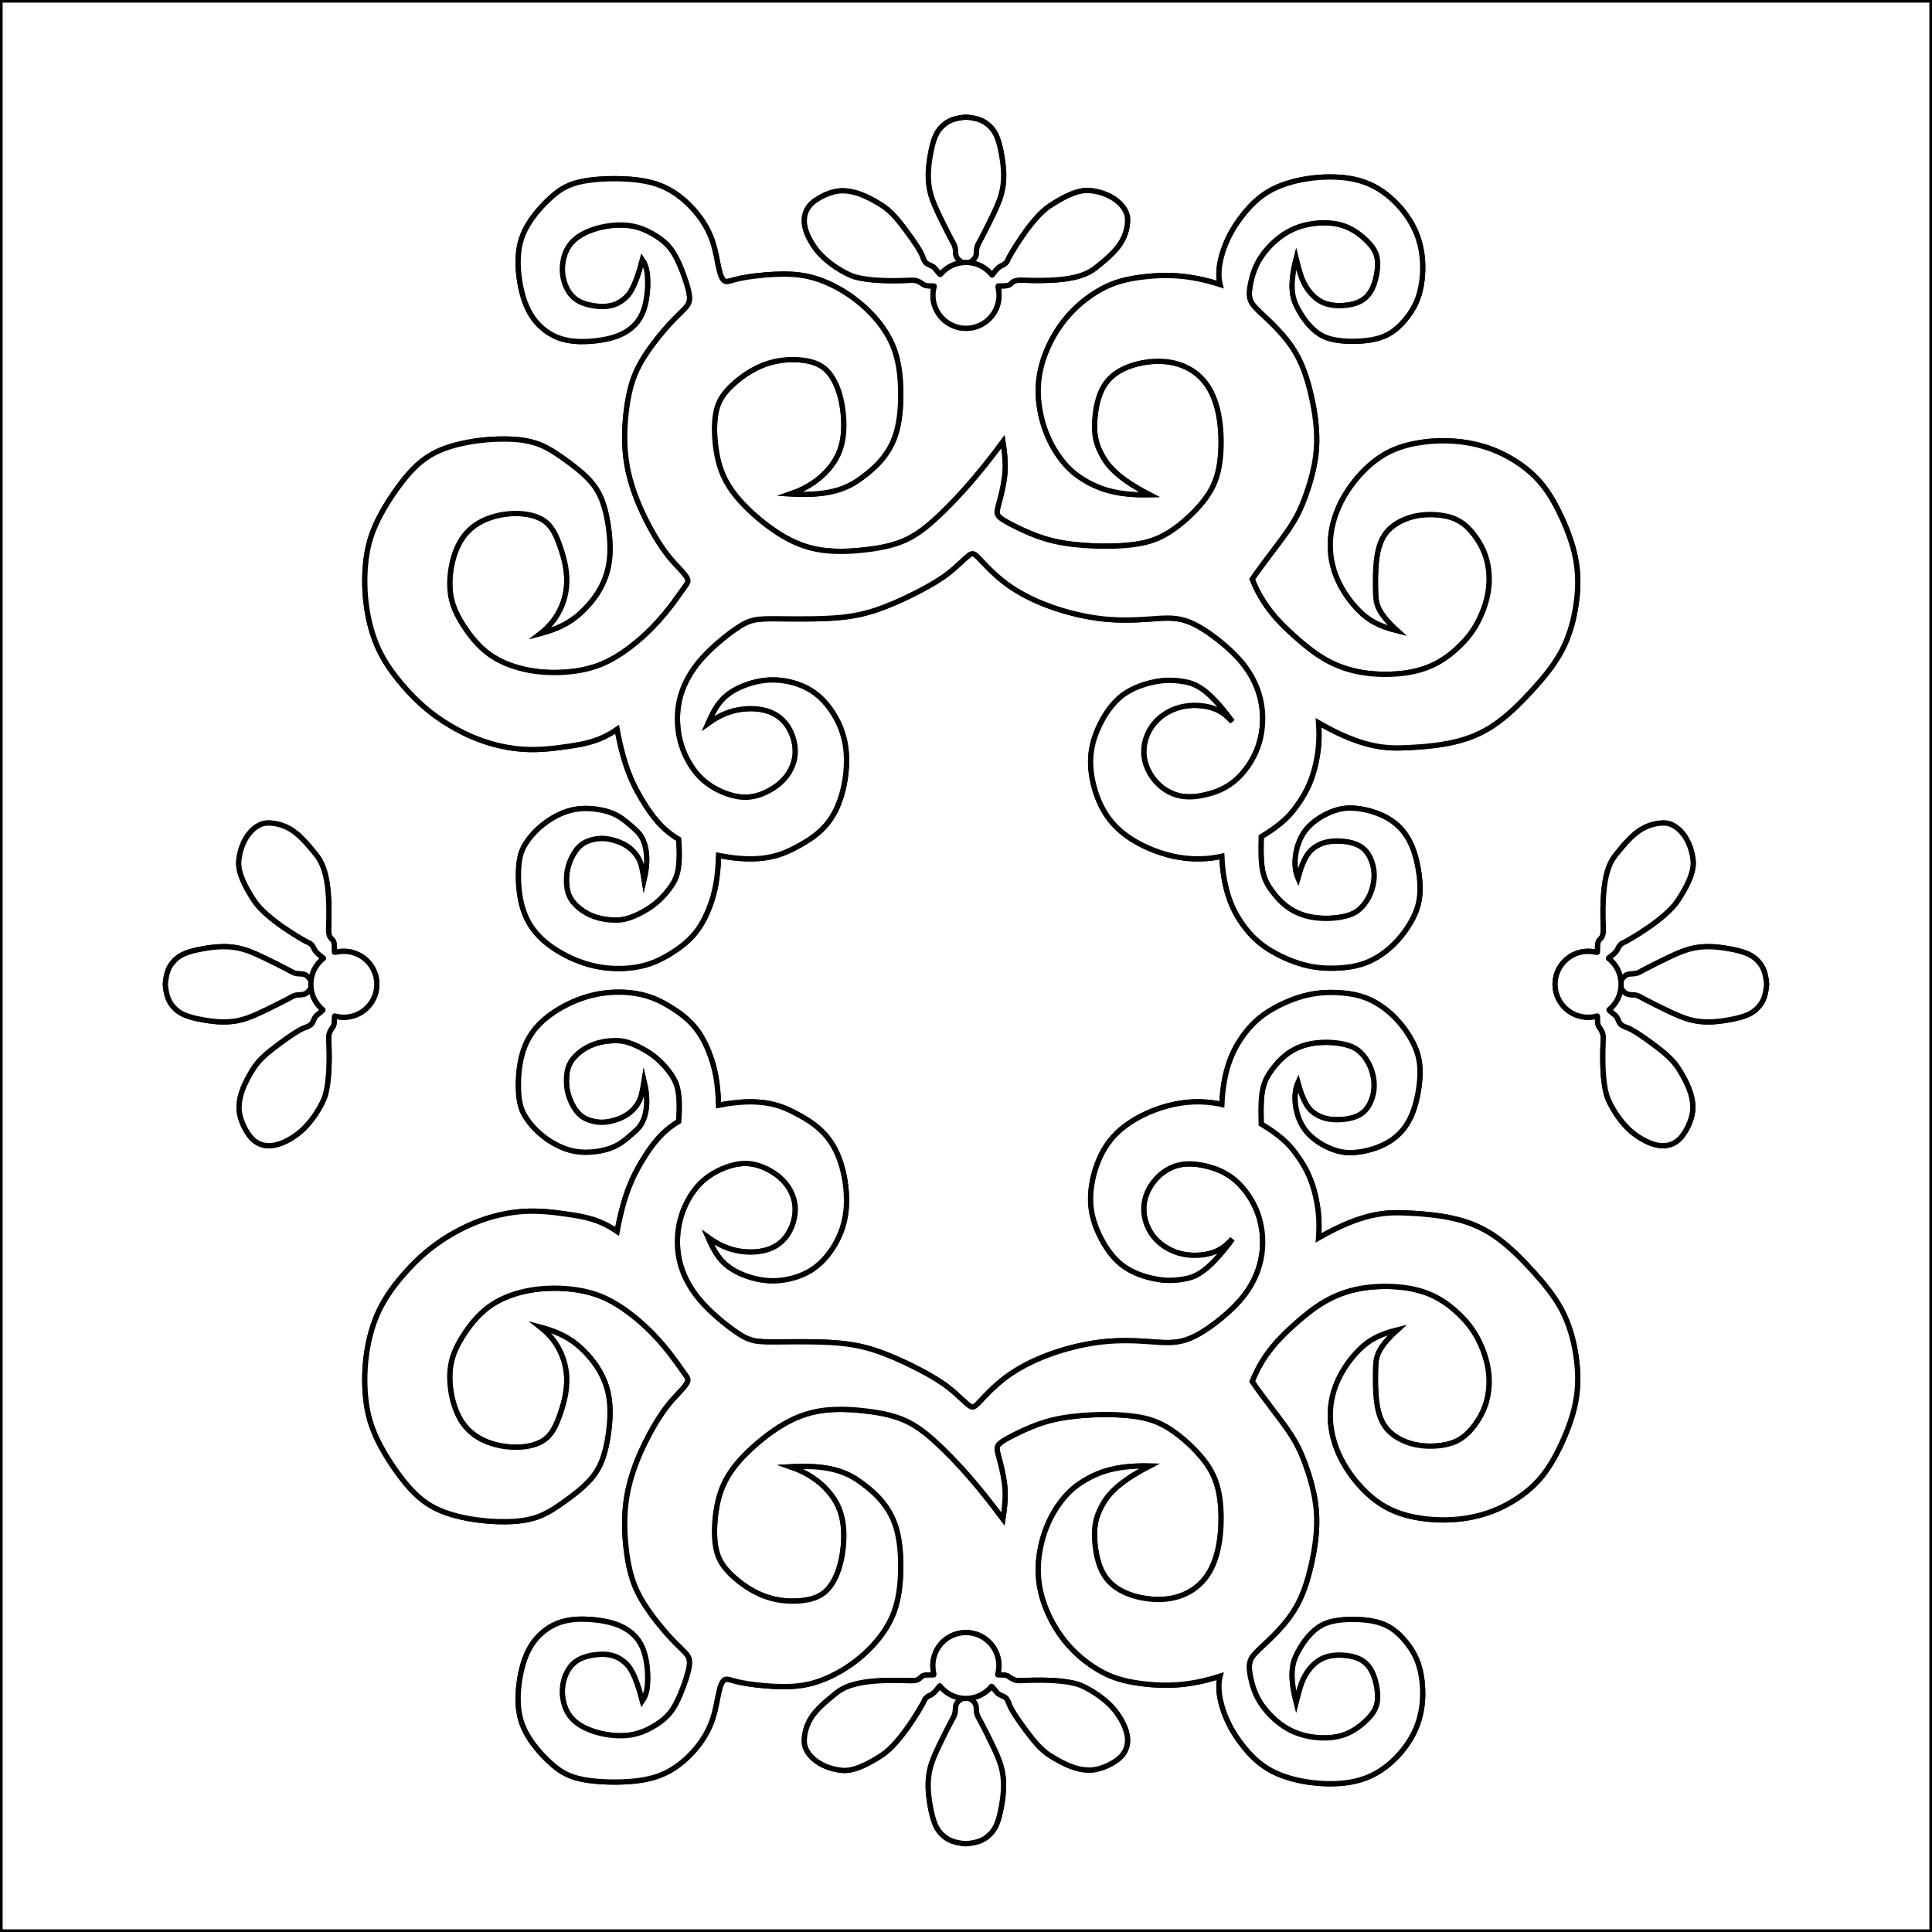 <?xml version="1.0" encoding="utf-8"?>
<!-- Generator: Adobe Illustrator 16.0.0, SVG Export Plug-In . SVG Version: 6.00 Build 0)  -->
<!DOCTYPE svg PUBLIC "-//W3C//DTD SVG 1.1//EN" "http://www.w3.org/Graphics/SVG/1.1/DTD/svg11.dtd">
<svg version="1.1" id="t1" xmlns:x="http://ns.adobe.com/Extensibility/1.0/" xmlns:i="http://ns.adobe.com/AdobeIllustrator/10.0/" xmlns:graph="http://ns.adobe.com/Graphs/1.0/"
	 xmlns="http://www.w3.org/2000/svg" xmlns:xlink="http://www.w3.org/1999/xlink" xmlns:a="http://ns.adobe.com/AdobeSVGViewerExtensions/3.0/"
	 x="0px" y="0px" width="550px" height="550px" viewBox="25 25 550 550" enable-background="new 25 25 550 550"
	 xml:space="preserve">
<rect x="25" y="25" width="550" height="550" fill="#808080" stroke="none"/>
<g>
	<path fill="#FFFFFF" stroke="#000000" stroke-width="1.5" stroke-miterlimit="10" d="M25,25v550h550V25H25z M255.828,83.167
		c1.747-1.835,5.869-3.913,9.161-3.854c3.473,0.062,6.725,1.496,10.692,3.915c3.182,1.939,5.329,4.888,7.292,7.492
		c2.312,3.065,4.137,5.903,4.555,7.065c0.248,0.687,0.604,1.658,1.083,2.08c0.636,0.56,1.336,0.634,2.175,1.192
		c0.412,0.274,1.778,2.283,1.948,2.077c1.725-2.094,4.339-3.429,7.266-3.43c-0.934,0.123-1.375-0.16-1.809-0.527
		c-0.435-0.368-0.863-0.82-1.035-1.473c-0.172-0.654-0.089-1.508-0.238-2.219c-0.147-0.711-0.524-1.277-1.329-2.79
		c-0.804-1.511-2.035-3.967-3.099-6.188c-1.066-2.22-1.964-4.204-2.508-6.14c-0.545-1.937-0.734-3.826-0.712-5.691
		c0.024-1.867,0.261-3.708,0.592-5.575c0.333-1.865,0.757-3.755,1.397-5.242c0.638-1.489,1.491-2.574,2.662-3.508
		c1.171-0.933,2.661-1.711,6.079-1.995c3.418,0.284,4.908,1.063,6.08,1.995c1.17,0.934,2.021,2.019,2.66,3.508
		c0.639,1.488,1.065,3.377,1.396,5.242c0.332,1.867,0.568,3.708,0.592,5.575c0.024,1.866-0.166,3.754-0.709,5.691
		c-0.545,1.937-1.442,3.921-2.509,6.14c-1.064,2.221-2.296,4.677-3.101,6.188c-0.804,1.512-1.183,2.079-1.328,2.79
		c-0.147,0.711-0.063,1.565-0.237,2.219c-0.173,0.653-0.6,1.105-1.035,1.473c-0.433,0.367-0.875,0.65-1.81,0.527
		c3.006,0,5.683,1.409,7.402,3.602c0.132,0.167,1.286-2.197,3.084-2.809c0.2-0.068,1.225-0.734,1.43-1.509
		c0.124-0.472,6.413-11.723,11.887-15.333c3.785-2.496,8.09-4.782,11.563-4.404c6.739,0.734,10.356,4.806,10.6,7.707
		c0.186,2.202-0.467,4.862-1.839,7.095c-1.633,2.66-4.656,5.078-6.065,6.239c-2.571,2.121-5.557,5.138-21.937,4.464
		c-3.002-0.123-2.859,0.795-3.8,1.346c-0.8,0.469-3.313,0.198-3.269,0.367c0.214,0.786,0.344,1.762,0.344,2.615
		c0,5.182-4.207,9.383-9.398,9.383c-5.19,0-9.4-4.202-9.4-9.383c0-0.896,0.125-1.761,0.359-2.583
		c0.081-0.283-2.145,0.171-3.084-0.521c-1.723-1.271-2.544-1.164-2.9-1.203c-0.756-0.081-10.534,0.761-16.708-0.999
		c-1.93-0.55-8.035-3.677-11.305-8.318C253.409,90.415,253.004,86.135,255.828,83.167z M129.071,185.645
		c0.361-3.888,1.154-7.414,2.921-11.339c1.768-3.923,4.508-8.243,7.176-11.733c2.669-3.493,5.265-6.157,8.438-8.028
		c3.173-1.874,6.923-2.954,10.607-3.634c3.682-0.684,7.297-0.967,10.623-0.935c3.327,0.033,6.364,0.382,9.051,1.315
		c2.688,0.934,5.024,2.45,7.683,4.344c2.658,1.896,5.637,4.171,7.71,6.59c2.075,2.42,3.243,4.985,4.09,8.427
		c0.847,3.44,1.372,7.755,1.285,11.313c-0.087,3.558-0.789,6.358-1.985,8.982c-1.198,2.623-2.893,5.072-5.36,7.564
		c-2.469,2.493-5.71,5.03-12.359,6.801c4.618-3.622,6.761-8.396,7.284-12.813c0.521-4.415-0.578-8.476-1.731-11.822
		c-1.155-3.348-2.363-5.979-4.782-7.572c-2.418-1.59-6.046-2.139-9.62-1.865c-3.573,0.274-7.089,1.371-9.784,3.237
		c-2.694,1.865-4.562,4.5-5.771,7.9c-1.21,3.403-1.759,7.572-1.375,11.084c0.384,3.513,1.704,6.364,3.573,9.328
		c1.869,2.963,4.287,6.035,7.311,8.285c3.022,2.248,6.65,3.675,10.389,4.498c3.738,0.823,7.584,1.042,11.487,0.768
		c3.902-0.274,7.861-1.042,11.763-2.908c3.902-1.865,7.749-4.829,10.817-7.652c3.069-2.825,5.356-5.509,7.172-7.843
		c1.815-2.333,3.159-4.317,4.035-5.542c0.876-1.225,1.286-1.691,1.074-2.428c-0.21-0.737-1.043-1.746-2.217-3.005
		c-1.172-1.26-2.686-2.77-4.421-5.17c-1.736-2.4-3.696-5.688-5.431-9.2c-1.736-3.509-3.25-7.243-4.273-10.976
		c-1.024-3.733-1.559-7.466-1.604-11.6c-0.045-4.133,0.4-8.666,1.158-12.399c0.756-3.733,1.824-6.666,3.635-9.781
		c1.811-3.116,4.363-6.414,6.468-8.866c2.104-2.45,3.76-4.058,4.943-5.214c1.183-1.158,1.893-1.866,2.153-2.882
		c0.261-1.016,0.071-2.339-0.427-4.133c-0.497-1.794-1.302-4.062-2.129-6.023c-0.829-1.96-1.68-3.612-2.745-4.984
		c-1.065-1.37-2.342-2.456-4.046-3.542c-1.703-1.087-3.832-2.173-6.222-2.716c-2.39-0.543-5.04-0.543-7.642-0.142
		c-2.603,0.402-5.159,1.205-7.168,2.315c-2.012,1.109-3.479,2.528-4.425,4.346c-0.947,1.818-1.373,4.039-1.302,6.094
		c0.071,2.056,0.639,3.943,1.539,5.503c0.899,1.559,2.129,2.788,4.068,3.59c1.94,0.803,4.59,1.181,6.696,1.04
		c2.104-0.143,3.666-0.804,5.228-2.055c1.562-1.252,3.124-3.095,5.253-11.172c1.277,1.842,1.49,4.18,1.502,6.317
		c0.012,2.138-0.177,4.074-0.593,5.933c-0.416,1.858-1.059,3.64-2.27,5.24c-1.211,1.602-2.993,3.023-5.397,4.001
		c-2.404,0.978-5.431,1.51-8.504,1.688c-3.071,0.178-6.188,0-9.082-1.2c-2.894-1.2-5.566-3.423-7.39-6.4
		c-1.825-2.977-2.805-6.711-3.294-10.221c-0.49-3.511-0.49-6.801,0.132-9.645c0.624-2.844,1.871-5.243,3.518-7.554
		c1.647-2.312,3.695-4.534,5.85-6.391c2.154-1.855,4.415-3.346,8.598-4.159c4.184-0.813,10.291-0.948,14.948-0.432
		c4.657,0.516,7.863,1.681,10.692,3.46c2.831,1.778,5.284,4.17,7.182,6.618c1.898,2.449,3.243,4.956,4.119,7.64
		c0.876,2.682,1.285,5.54,1.751,7.582c0.468,2.041,0.993,3.266,1.754,3.587c0.759,0.32,1.752-0.263,4.177-0.787
		c2.425-0.525,6.28-0.992,9.785-1.167c3.505-0.174,6.66-0.058,9.698,0.612c3.038,0.672,5.958,1.896,8.676,3.411
		c2.715,1.517,5.228,3.325,7.565,5.481c2.337,2.158,4.499,4.667,6.163,7.436c1.665,2.77,2.833,5.803,3.447,9.855
		c0.614,4.055,0.673,9.127,0.205,13.209c-0.469,4.082-1.461,7.173-3.125,9.944c-1.665,2.771-4.002,5.219-7.537,7.844
		c-3.534,2.625-8.266,5.422-20.36,4.723c5.083-1.749,8.5-4.373,10.822-7.084c2.323-2.711,3.549-5.511,4.046-8.748
		c0.498-3.236,0.263-6.911-0.321-9.972s-1.519-5.511-2.746-7.435c-1.227-1.926-2.745-3.325-5.14-4.141
		c-2.395-0.817-5.667-1.051-8.676-0.731c-3.008,0.321-5.754,1.195-8.412,2.624c-2.659,1.43-5.228,3.412-7.156,5.424
		c-1.929,2.011-3.213,4.054-3.769,7.232c-0.554,3.178-0.38,7.493,0.264,11.167c0.642,3.675,1.752,6.708,3.593,9.593
		c1.84,2.886,4.41,5.627,7.36,8.224c2.951,2.594,6.28,5.043,9.64,6.792c3.36,1.751,6.748,2.8,10.6,3.199
		c3.853,0.399,8.167,0.149,12.126-0.36c3.959-0.508,7.562-1.273,10.877-2.861c3.316-1.588,6.344-3.998,10.56-8.131
		c4.217-4.133,9.621-9.985,16.75-19.628c0.828,5.256,0.741,7.968,0.375,10.55c-0.364,2.58-1.006,5.028-1.444,6.662
		c-0.438,1.633-0.673,2.45-0.556,3.12c0.118,0.67,0.584,1.195,1.899,2.012c1.314,0.815,3.476,1.924,5.87,3.003
		c2.396,1.079,5.024,2.127,8.268,2.887c3.242,0.757,7.098,1.223,11.245,1.399c4.148,0.174,8.589,0.058,12.27-0.495
		c3.681-0.554,6.602-1.547,9.846-3.674c3.241-2.128,6.805-5.395,9.258-8.487c2.454-3.09,3.798-6.006,4.499-9.768
		c0.701-3.76,0.759-8.368,0.293-12.333c-0.469-3.965-1.46-7.29-2.979-9.914c-1.521-2.624-3.563-4.548-5.988-5.859
		c-2.425-1.313-5.229-2.014-8.384-2.042c-3.153-0.029-6.658,0.612-9.58,1.896c-2.921,1.284-5.257,3.208-6.719,6.182
		c-1.46,2.974-2.044,6.998-2.088,10.133c-0.044,3.135,0.452,5.382,2.005,8.319c1.554,2.937,4.16,6.564,13.634,11.46
		c-9.089,0.216-13.956-1.621-17.473-3.546c-3.517-1.926-5.68-3.943-7.591-6.426c-1.911-2.484-3.571-5.437-4.761-8.891
		c-1.188-3.457-1.911-7.416-1.838-11.229c0.07-3.816,0.937-7.488,2.449-11.088c1.517-3.601,3.68-7.127,6.455-10.188
		c2.778-3.06,6.167-5.652,9.559-7.416c3.389-1.763,6.778-2.699,11.937-3.275c5.158-0.577,12.08-0.793,21.384,2.231
		c-0.864-3.455,0-7.45,1.3-10.853c1.298-3.403,3.028-6.21,5.085-8.837c2.055-2.627,4.436-5.076,7.537-6.876
		c3.102-1.797,6.923-2.951,10.927-3.563c4.003-0.612,8.188-0.684,11.828-0.108c3.644,0.577,6.744,1.8,9.629,3.817
		c2.884,2.014,5.554,4.822,7.5,7.882c1.948,3.06,3.173,6.372,3.643,10.115c0.47,3.745,0.182,7.92-0.829,11.268
		c-1.011,3.347-2.74,5.868-4.651,7.956c-1.912,2.087-4.003,3.744-7.395,4.607c-3.389,0.865-8.076,0.936-11.323,0.432
		c-3.244-0.503-5.048-1.584-6.671-3.06c-1.623-1.476-3.064-3.349-4.436-5.904c-1.369-2.556-2.669-5.794-0.505-14.219
		c0.865,3.456,1.406,5.508,2.507,7.47c1.099,1.962,2.758,3.833,4.777,4.841c2.021,1.007,4.398,1.153,6.49,0.972
		c2.093-0.181,3.896-0.683,5.302-1.656c1.406-0.972,2.416-2.412,3.138-4.463c0.72-2.053,1.154-4.717,0.938-6.769
		c-0.218-2.051-1.083-3.491-2.669-5.147c-1.587-1.654-3.896-3.527-6.636-4.535s-5.914-1.153-8.907-0.756s-5.805,1.333-8.438,3.06
		c-2.633,1.729-5.085,4.249-6.672,6.73c-1.586,2.485-2.309,4.932-2.74,6.912c-0.434,1.98-0.576,3.492-0.251,4.716
		c0.324,1.225,1.117,2.16,2.452,3.456c1.333,1.296,3.208,2.953,5.228,5.077c2.021,2.123,4.186,4.715,5.879,7.882
		c1.694,3.168,2.92,6.911,3.933,11.411c1.008,4.5,1.803,9.756,1.44,14.867c-0.359,5.112-1.875,10.08-3.268,13.847
		c-1.395,3.766-2.664,6.331-5.287,10.058c-2.624,3.726-6.599,8.615-9.743,13.237c3.029,7.776,8.006,12.635,11.938,16.145
		c3.932,3.509,6.815,5.669,9.917,7.29c3.102,1.619,6.419,2.7,10.134,3.239s7.824,0.539,11.358,0.072
		c3.534-0.467,6.491-1.404,9.09-2.772c2.595-1.366,4.831-3.167,6.742-5.039c1.911-1.872,3.498-3.816,4.904-6.408
		c1.407-2.591,2.632-5.832,3.138-9.035c0.506-3.204,0.287-6.371-0.47-9.107c-0.757-2.737-2.056-5.04-3.533-6.985
		c-1.479-1.943-3.138-3.526-5.338-4.5c-2.2-0.972-4.938-1.332-7.465-1.296c-2.522,0.036-4.832,0.468-6.995,1.367
		c-2.164,0.901-4.184,2.268-5.554,4.175c-1.37,1.909-2.092,4.356-2.453,7.308c-0.359,2.953-0.359,6.407-0.271,9.382
		c0.091,2.975,0.27,5.469,6.13,10.823c-5.275-1.317-8.078-2.964-10.745-5.597c-2.666-2.633-5.194-6.254-6.68-10.095
		c-1.482-3.841-1.923-7.902-1.373-11.961c0.55-4.061,2.089-8.12,4.563-11.962c2.473-3.839,5.882-7.461,9.453-9.82
		c3.574-2.359,7.312-3.456,11.049-4.06c3.737-0.603,7.477-0.713,11.214-0.329s7.475,1.262,11.213,2.907
		c3.736,1.646,7.477,4.061,10.389,6.913c2.913,2.854,5.004,6.146,6.979,10.151c1.98,4.006,3.848,8.724,4.728,13.278
		c0.879,4.553,0.771,8.943,0.109,13.333c-0.66,4.388-1.869,8.778-3.957,12.783c-2.09,4.006-5.058,7.627-8.245,11.139
		c-3.188,3.511-6.597,6.914-10.058,9.437c-3.463,2.524-6.979,4.171-11.104,5.269c-4.12,1.097-8.849,1.646-14.594,1.92
		c-5.742,0.274-12.504,0.274-25.312-7.09c0.283,3.968,0.069,6.873-0.392,9.602s-1.17,5.279-2.117,7.568
		c-0.946,2.292-2.13,4.322-3.82,6.649c-1.692,2.326-3.893,4.947-9.996,8.631c-0.142,5.244,0,8.148,0.545,10.357
		c0.544,2.208,1.49,3.721,2.579,5.185c1.088,1.463,2.318,2.881,3.855,4.087c1.538,1.204,3.385,2.195,5.467,2.809
		c2.082,0.615,4.399,0.852,6.577,0.803c2.177-0.046,4.212-0.377,5.75-0.849c1.535-0.474,2.578-1.087,3.59-2.072
		c1.01-0.989,1.989-2.347,2.713-4.061c0.72-1.712,1.18-3.779,1.083-5.807c-0.098-2.028-0.747-4.017-1.688-5.49
		c-0.941-1.474-2.173-2.429-3.938-3.023c-1.767-0.594-4.065-0.824-6.04-0.69c-1.975,0.134-3.622,0.632-5.224,1.712
		c-1.6,1.082-3.151,2.745-4.814,8.732c-1.298-3.023-0.864-6.803,0.107-9.629c0.975-2.826,2.488-4.698,4.363-6.209
		c1.875-1.512,4.11-2.664,6.094-3.312c1.984-0.648,3.716-0.793,5.625-0.648c1.912,0.145,4.005,0.577,6.097,1.332
		c2.093,0.755,4.184,1.835,6.021,3.491c1.839,1.657,3.427,3.888,4.58,7.128c1.155,3.24,1.875,7.486,1.875,10.871
		c0,3.385-0.72,5.904-2.02,8.459c-1.298,2.557-3.174,5.148-5.336,7.308c-2.164,2.161-4.617,3.888-7.142,5.003
		c-2.523,1.116-5.121,1.621-8.043,1.834c-2.92,0.215-6.166,0.145-9.591-0.646c-3.426-0.794-7.033-2.305-10.134-4.141
		c-3.102-1.835-5.698-3.996-8.351-7.776c-2.648-3.779-5.354-9.18-5.794-19.209c-5.607,1.224-10.776,0.875-15.67-0.467
		c-4.894-1.342-9.508-3.673-12.839-6.444c-3.33-2.771-5.375-5.978-6.775-9.535c-1.403-3.556-2.161-7.463-2.074-10.992
		c0.088-3.528,1.021-6.676,2.542-9.825c1.519-3.15,3.622-6.299,6.427-8.457c2.804-2.158,6.31-3.324,9.259-3.907
		c2.951-0.584,5.346-0.584,8.34-0.059c2.994,0.524,6.586,1.576,13.772,11.371c-2.608-2.819-4.752-3.807-7.252-4.3
		c-2.502-0.493-5.359-0.493-8.107,0.329c-2.749,0.823-5.387,2.468-7.2,4.829c-1.813,2.36-2.804,5.432-2.639,8.34
		s1.485,5.65,3.298,7.736c1.814,2.085,4.122,3.511,6.598,4.114c2.472,0.603,5.11,0.384,7.859-0.275
		c2.747-0.659,5.605-1.754,8.244-4.004c2.638-2.25,5.058-5.652,6.431-9.438c1.374-3.786,1.703-7.956,1.154-11.741
		c-0.55-3.788-1.979-7.188-3.957-10.152c-1.979-2.962-4.508-5.486-7.585-8.011c-3.077-2.523-6.705-5.047-10.058-6.143
		c-3.354-1.099-6.434-0.77-10.279-0.495c-3.847,0.273-8.464,0.495-13.465-0.055c-5.003-0.549-10.389-1.865-15.172-3.622
		c-4.781-1.754-8.958-3.95-12.351-6.486c-3.392-2.535-5.995-5.412-7.501-6.99c-1.502-1.576-1.906-1.856-3.123-0.923
		c-1.216,0.933-3.244,3.078-5.633,4.948c-2.39,1.874-5.141,3.473-8.177,5.064c-3.035,1.592-6.352,3.176-9.886,4.545
		c-3.534,1.367-7.285,2.52-12.575,3.052c-5.292,0.532-12.123,0.446-16.563,0.404c-4.44-0.044-6.488-0.044-8.27,0.354
		c-1.78,0.4-3.294,1.2-5.386,2.667c-2.093,1.466-4.764,3.6-7.079,5.822c-2.315,2.224-4.274,4.534-5.833,7.155
		c-1.558,2.622-2.716,5.556-3.206,8.8c-0.489,3.244-0.312,6.8,0.534,10.044c0.846,3.243,2.36,6.177,4.095,8.443
		c1.737,2.266,3.696,3.867,6.1,5.156c2.404,1.289,5.253,2.266,7.881,2.355c2.626,0.089,5.03-0.71,7.124-1.823
		c2.092-1.11,3.873-2.533,5.209-4.354c1.335-1.823,2.226-4.045,2.334-6.41c0.108-2.365-0.566-4.873-1.703-6.901
		c-1.138-2.028-2.74-3.576-4.885-4.549c-2.146-0.976-4.838-1.376-7.862-1.107c-3.024,0.27-6.382,1.212-10.346,4.075
		c1.515-3.456,2.813-5.615,4.599-7.3c1.786-1.682,4.061-2.89,6.627-3.768c2.565-0.879,5.423-1.426,8.611-1.208
		c3.188,0.22,6.705,1.208,9.563,3.018c2.859,1.811,5.058,4.445,6.706,7.299c1.649,2.853,2.749,5.925,3.132,9.491
		c0.386,3.567,0.056,7.626-0.824,11.303c-0.878,3.674-2.308,6.967-4.452,9.656c-2.145,2.688-5.002,4.772-9.234,6.967
		c-4.231,2.194-9.838,4.5-21.769,2.171c-0.175,6.823-1.139,10.759-2.351,14.099c-1.212,3.339-2.674,6.079-4.572,8.323
		c-1.899,2.246-4.235,3.996-6.747,5.542c-2.512,1.544-5.2,2.886-8.618,3.613c-3.417,0.729-7.566,0.847-11.508,0.176
		c-3.943-0.671-7.683-2.129-10.925-3.966c-3.242-1.837-5.988-4.052-7.945-6.648c-1.958-2.593-3.125-5.568-3.739-8.892
		c-0.613-3.323-0.671-6.999-0.409-9.651c0.264-2.653,0.847-4.286,1.986-6.065c1.139-1.779,2.833-3.703,4.995-5.395
		c2.162-1.691,4.791-3.149,7.39-3.877c2.599-0.728,5.169-0.728,7.492-0.429c2.323,0.301,4.395,0.898,6.161,1.869
		c1.764,0.97,3.221,2.309,4.458,3.402c1.237,1.095,2.254,1.944,3.045,4.043c0.791,2.1,1.357,5.452,0.115,10.694
		c-0.567-3.542-0.923-4.888-1.692-6.199c-0.769-1.312-1.952-2.586-3.514-3.531c-1.561-0.945-3.501-1.56-5.11-1.819
		c-1.608-0.26-2.886-0.164-4.258,0.167c-1.373,0.331-2.839,0.896-4.094,2.197c-1.253,1.298-2.295,3.329-2.863,5.219
		c-0.568,1.888-0.662,3.637-0.544,5.29c0.118,1.652,0.45,3.212,1.585,4.771c1.135,1.559,3.076,3.118,5.277,4.085
		c2.2,0.968,4.661,1.346,6.624,1.393c1.964,0.049,3.432-0.236,5.253-0.943c1.821-0.709,3.998-1.843,5.938-3.307
		c1.94-1.464,3.644-3.258,5.134-5.431c1.491-2.173,2.768-4.723,2.099-13.346c-4.76-2.809-7.682-6.696-10.386-11.177
		c-2.705-4.481-5.193-9.559-7.14-20.142c-4.976,3.456-9.412,4.212-13.686,4.841c-4.272,0.63-8.384,1.135-12.748,0.882
		c-4.363-0.252-8.979-1.26-13.415-2.988c-4.436-1.729-8.691-4.177-12.226-6.805c-3.534-2.627-6.347-5.435-8.943-8.459
		c-2.597-3.024-4.977-6.262-6.745-9.97c-1.766-3.708-2.92-7.884-3.533-12.095C128.783,193.78,128.711,189.533,129.071,185.645z
		 M120.292,314.23c-0.284-0.08,0.171,2.143-0.523,3.08c-1.273,1.719-1.166,2.539-1.205,2.895
		c-0.082,0.754,0.762,10.516-1.001,16.678c-0.551,1.928-3.684,8.021-8.333,11.285c-5.055,3.548-9.342,3.952-12.316,1.132
		c-1.838-1.743-3.919-5.858-3.86-9.146c0.062-3.467,1.499-6.713,3.921-10.674c1.942-3.176,4.896-5.318,7.505-7.277
		c3.071-2.307,5.913-4.13,7.078-4.547c0.688-0.247,1.661-0.604,2.083-1.081c0.561-0.636,0.635-1.333,1.195-2.173
		c0.275-0.41,2.288-1.772,2.081-1.943c-2.098-1.721-3.435-4.331-3.436-7.253c0.124,0.933-0.16,1.374-0.528,1.806
		c-0.368,0.436-0.821,0.86-1.475,1.034c-0.655,0.17-1.511,0.088-2.223,0.236c-0.713,0.146-1.279,0.524-2.795,1.327
		c-1.514,0.804-3.974,2.031-6.199,3.094c-2.224,1.063-4.21,1.961-6.151,2.504c-1.94,0.545-3.833,0.732-5.701,0.711
		c-1.871-0.023-3.716-0.261-5.585-0.592c-1.869-0.33-3.762-0.756-5.252-1.395c-1.491-0.637-2.579-1.488-3.514-2.656
		s-1.715-2.655-2-6.068c0.285-3.411,1.065-4.899,2-6.068c0.935-1.168,2.022-2.019,3.514-2.656c1.492-0.637,3.383-1.064,5.252-1.394
		c1.87-0.332,3.714-0.566,5.585-0.59c1.868-0.024,3.761,0.165,5.701,0.708s3.928,1.442,6.151,2.504
		c2.226,1.063,4.685,2.291,6.199,3.096c1.515,0.801,2.083,1.18,2.795,1.326s1.568,0.064,2.223,0.236
		c0.654,0.172,1.107,0.6,1.475,1.033c0.368,0.434,0.651,0.873,0.528,1.806c0-3.001,1.412-5.672,3.608-7.39
		c0.167-0.131-2.201-1.283-2.814-3.078c-0.068-0.202-0.735-1.223-1.512-1.427c-0.472-0.125-11.744-6.402-15.36-11.866
		c-2.5-3.778-4.79-8.075-4.412-11.54c0.735-6.729,4.815-10.339,7.721-10.582c2.206-0.184,4.87,0.466,7.108,1.835
		c2.665,1.632,5.086,4.649,6.25,6.056c2.125,2.568,5.147,5.546,4.472,21.897c-0.123,2.996,0.796,2.855,1.348,3.792
		c0.47,0.799,0.198,3.308,0.368,3.262c0.787-0.213,1.766-0.342,2.62-0.342c5.191,0,9.4,4.2,9.4,9.383c0,5.182-4.209,9.383-9.4,9.383
		C121.982,314.59,121.115,314.465,120.292,314.23z M344.134,525.056c-1.745,1.835-5.868,3.912-9.16,3.854
		c-3.473-0.063-6.725-1.497-10.691-3.915c-3.183-1.938-5.328-4.888-7.292-7.492c-2.312-3.064-4.136-5.903-4.556-7.064
		c-0.246-0.688-0.604-1.658-1.083-2.079c-0.636-0.562-1.336-0.636-2.176-1.193c-0.411-0.273-1.776-2.283-1.946-2.077
		c-1.726,2.095-4.339,3.431-7.267,3.432c0.934-0.123,1.375,0.159,1.809,0.526c0.437,0.367,0.863,0.819,1.035,1.474
		c0.172,0.653,0.088,1.508,0.237,2.218c0.147,0.712,0.524,1.276,1.329,2.79c0.805,1.512,2.035,3.968,3.1,6.188
		c1.065,2.22,1.965,4.203,2.509,6.141c0.545,1.937,0.733,3.825,0.712,5.689c-0.024,1.867-0.262,3.709-0.594,5.576
		c-0.332,1.865-0.756,3.755-1.396,5.242c-0.639,1.487-1.491,2.573-2.662,3.508c-1.17,0.933-2.66,1.712-6.078,1.996
		c-3.417-0.284-4.909-1.063-6.079-1.996c-1.171-0.935-2.023-2.021-2.661-3.508c-0.638-1.488-1.067-3.377-1.397-5.242
		c-0.333-1.867-0.568-3.709-0.591-5.576c-0.024-1.864,0.166-3.754,0.709-5.689c0.545-1.938,1.444-3.922,2.509-6.141
		c1.066-2.222,2.295-4.677,3.1-6.188c0.803-1.513,1.183-2.078,1.33-2.79c0.147-0.71,0.063-1.564,0.236-2.218s0.6-1.105,1.037-1.474
		c0.432-0.367,0.874-0.649,1.809-0.526c-3.006,0-5.683-1.409-7.403-3.603c-0.132-0.167-1.287,2.197-3.083,2.809
		c-0.202,0.069-1.226,0.734-1.429,1.51c-0.125,0.473-6.414,11.724-11.888,15.333c-3.785,2.495-8.089,4.78-11.561,4.402
		c-6.74-0.732-10.358-4.806-10.6-7.706c-0.184-2.201,0.467-4.861,1.838-7.096c1.633-2.659,4.657-5.077,6.066-6.239
		c2.572-2.12,5.556-5.138,21.937-4.464c3.001,0.123,2.859-0.795,3.799-1.346c0.8-0.469,3.314-0.197,3.268-0.367
		c-0.214-0.786-0.343-1.763-0.343-2.614c0-5.183,4.208-9.384,9.399-9.384c5.189,0,9.4,4.201,9.4,9.384
		c0,0.896-0.126,1.763-0.36,2.582c-0.08,0.283,2.146-0.171,3.085,0.522c1.723,1.271,2.543,1.163,2.899,1.202
		c0.756,0.081,10.534-0.763,16.708,0.999c1.93,0.55,8.035,3.677,11.305,8.318C346.555,517.808,346.958,522.087,344.134,525.056z
		 M473.517,424.222c-0.879,4.555-2.747,9.272-4.727,13.277c-1.978,4.005-4.067,7.297-6.98,10.15
		c-2.911,2.854-6.649,5.268-10.388,6.912c-3.738,1.646-7.475,2.523-11.213,2.908c-3.737,0.383-7.476,0.272-11.214-0.329
		c-3.737-0.604-7.476-1.701-11.049-4.061c-3.571-2.359-6.98-5.98-9.453-9.821c-2.475-3.841-4.013-7.899-4.563-11.96
		c-0.55-4.062-0.108-8.121,1.373-11.961c1.483-3.841,4.014-7.462,6.68-10.097c2.667-2.633,5.47-4.279,10.745-5.598
		c-5.86,5.356-6.04,7.85-6.131,10.824c-0.089,2.975-0.089,6.431,0.271,9.382c0.359,2.952,1.081,5.4,2.452,7.308
		c1.37,1.908,3.39,3.274,5.554,4.176c2.163,0.9,4.472,1.333,6.995,1.368c2.524,0.036,5.265-0.324,7.465-1.296
		c2.2-0.974,3.858-2.557,5.338-4.501c1.479-1.942,2.776-4.246,3.533-6.983c0.757-2.736,0.974-5.903,0.47-9.104
		c-0.507-3.205-1.73-6.446-3.138-9.037s-2.993-4.534-4.904-6.407c-1.911-1.872-4.146-3.672-6.743-5.04
		c-2.597-1.367-5.555-2.303-9.089-2.771c-3.535-0.468-7.645-0.468-11.358,0.072c-3.715,0.54-7.032,1.62-10.135,3.24
		c-3.101,1.619-5.985,3.779-9.917,7.289c-3.931,3.509-8.906,8.37-11.937,16.145c3.145,4.624,7.12,9.513,9.743,13.238
		s3.895,6.291,5.287,10.059c1.393,3.766,2.906,8.732,3.268,13.846c0.361,5.111-0.433,10.367-1.441,14.867
		c-1.011,4.498-2.236,8.242-3.933,11.41c-1.694,3.166-3.858,5.76-5.878,7.885c-2.021,2.123-3.896,3.778-5.229,5.074
		c-1.335,1.297-2.129,2.232-2.452,3.456c-0.324,1.225-0.182,2.735,0.252,4.718c0.433,1.979,1.153,4.427,2.74,6.909
		c1.586,2.484,4.038,5.005,6.672,6.731c2.634,1.729,5.444,2.664,8.438,3.063c2.993,0.395,6.167,0.25,8.907-0.758
		c2.741-1.008,5.048-2.88,6.636-4.535c1.586-1.655,2.452-3.095,2.668-5.146c0.218-2.053-0.216-4.718-0.938-6.769
		c-0.722-2.053-1.73-3.492-3.137-4.465c-1.407-0.973-3.21-1.475-5.302-1.655s-4.472-0.034-6.491,0.972
		c-2.02,1.009-3.679,2.882-4.776,4.842c-1.102,1.962-1.643,4.016-2.508,7.47c-2.162-8.423-0.865-11.661,0.506-14.218
		c1.369-2.556,2.813-4.428,4.436-5.902c1.623-1.478,3.427-2.559,6.671-3.062c3.246-0.504,7.936-0.432,11.324,0.432
		c3.389,0.864,5.48,2.521,7.393,4.607c1.911,2.088,3.644,4.607,4.652,7.957c1.009,3.348,1.298,7.523,0.829,11.267
		c-0.469,3.742-1.694,7.056-3.644,10.115c-1.946,3.061-4.615,5.868-7.5,7.884c-2.885,2.018-5.984,3.24-9.629,3.816
		c-3.642,0.575-7.824,0.504-11.827-0.109c-4.004-0.61-7.824-1.764-10.928-3.563c-3.101-1.801-5.479-4.25-7.537-6.877
		c-2.056-2.627-3.785-5.435-5.085-8.837c-1.299-3.401-2.164-7.397-1.299-10.854c-9.304,3.024-16.227,2.81-21.385,2.231
		c-5.156-0.574-8.547-1.511-11.937-3.274c-3.391-1.765-6.778-4.354-9.558-7.416c-2.776-3.061-4.938-6.588-6.455-10.188
		c-1.514-3.601-2.379-7.271-2.45-11.088c-0.072-3.814,0.647-7.776,1.838-11.231c1.191-3.455,2.851-6.408,4.762-8.892
		c1.911-2.484,4.073-4.499,7.591-6.426c3.516-1.926,8.385-3.761,17.471-3.545c-9.472,4.896-12.079,8.521-13.632,11.458
		c-1.553,2.938-2.05,5.186-2.005,8.32c0.044,3.136,0.628,7.16,2.088,10.133c1.46,2.976,3.797,4.899,6.718,6.182
		c2.922,1.283,6.428,1.925,9.581,1.896c3.155-0.028,5.959-0.729,8.383-2.039c2.427-1.313,4.471-3.238,5.988-5.861
		c1.521-2.624,2.512-5.947,2.979-9.913c0.467-3.967,0.407-8.572-0.292-12.334c-0.701-3.763-2.045-6.678-4.499-9.769
		c-2.453-3.091-6.019-6.355-9.26-8.485c-3.242-2.128-6.163-3.119-9.845-3.673c-3.68-0.554-8.119-0.672-12.269-0.496
		c-4.146,0.176-8.003,0.642-11.245,1.399c-3.242,0.757-5.871,1.808-8.269,2.888c-2.395,1.079-4.555,2.187-5.868,3.003
		c-1.316,0.814-1.782,1.342-1.9,2.013c-0.116,0.67,0.117,1.485,0.555,3.118c0.438,1.634,1.081,4.081,1.445,6.662
		c0.365,2.582,0.453,5.292-0.375,10.549c-7.129-9.643-12.534-15.495-16.75-19.629c-4.216-4.133-7.245-6.544-10.56-8.131
		c-3.315-1.589-6.918-2.354-10.877-2.86c-3.958-0.51-8.273-0.761-12.125-0.361c-3.853,0.399-7.241,1.448-10.6,3.199
		c-3.36,1.749-6.689,4.197-9.639,6.793c-2.952,2.596-5.521,5.337-7.361,8.224c-1.842,2.886-2.951,5.917-3.593,9.592
		c-0.642,3.675-0.817,7.989-0.264,11.168c0.555,3.179,1.84,5.22,3.769,7.23c1.929,2.013,4.498,3.995,7.157,5.424
		c2.658,1.429,5.403,2.305,8.411,2.626c3.009,0.319,6.281,0.087,8.677-0.729c2.396-0.816,3.914-2.217,5.14-4.142
		c1.228-1.925,2.162-4.374,2.746-7.436s0.818-6.735,0.321-9.974c-0.497-3.234-1.723-6.033-4.046-8.745
		c-2.322-2.714-5.739-5.338-10.822-7.086c12.093-0.699,16.825,2.101,20.36,4.723c3.534,2.625,5.871,5.075,7.537,7.844
		c1.666,2.771,2.658,5.861,3.125,9.943c0.467,4.082,0.409,9.156-0.205,13.21c-0.614,4.054-1.781,7.086-3.447,9.854
		c-1.665,2.771-3.826,5.277-6.164,7.437c-2.336,2.157-4.849,3.965-7.564,5.48c-2.717,1.517-5.638,2.741-8.677,3.411
		c-3.039,0.672-6.192,0.787-9.698,0.612c-3.504-0.175-7.36-0.642-9.785-1.166c-2.424-0.524-3.417-1.108-4.176-0.788
		c-0.759,0.32-1.286,1.545-1.754,3.587c-0.467,2.042-0.875,4.898-1.752,7.581c-0.877,2.684-2.221,5.191-4.119,7.64
		c-1.899,2.449-4.352,4.842-7.182,6.62c-2.831,1.778-6.036,2.943-10.692,3.461c-4.657,0.516-10.764,0.379-14.948-0.434
		c-4.183-0.813-6.444-2.303-8.598-4.159c-2.155-1.854-4.203-4.078-5.85-6.388c-1.648-2.313-2.895-4.711-3.518-7.557
		c-0.623-2.845-0.623-6.134-0.133-9.644c0.489-3.512,1.469-7.245,3.294-10.223c1.824-2.979,4.496-5.198,7.39-6.4
		c2.894-1.199,6.011-1.377,9.082-1.199c3.073,0.178,6.101,0.711,8.504,1.689c2.404,0.978,4.186,2.398,5.397,4.001
		c1.211,1.602,1.855,3.381,2.27,5.24c0.416,1.856,0.605,3.794,0.593,5.933c-0.012,2.139-0.225,4.476-1.502,6.317
		c-2.13-8.077-3.692-9.92-5.253-11.173c-1.561-1.253-3.124-1.913-5.229-2.055c-2.106-0.142-4.756,0.236-6.696,1.039
		c-1.94,0.804-3.169,2.031-4.068,3.59c-0.899,1.562-1.468,3.448-1.538,5.503c-0.071,2.058,0.354,4.275,1.302,6.094
		c0.946,1.818,2.413,3.237,4.424,4.347s4.566,1.914,7.168,2.313c2.603,0.401,5.252,0.401,7.643-0.141
		c2.39-0.544,4.519-1.631,6.223-2.718c1.704-1.086,2.981-2.172,4.046-3.542c1.064-1.369,1.917-3.022,2.745-4.982
		c0.827-1.961,1.632-4.229,2.129-6.023c0.497-1.793,0.686-3.117,0.427-4.134c-0.261-1.016-0.97-1.723-2.153-2.881
		c-1.184-1.155-2.839-2.764-4.943-5.214c-2.104-2.453-4.657-5.751-6.467-8.864c-1.811-3.116-2.879-6.049-3.635-9.782
		c-0.757-3.731-1.203-8.268-1.158-12.399c0.043-4.132,0.578-7.865,1.603-11.599c1.023-3.733,2.537-7.469,4.273-10.979
		c1.736-3.512,3.695-6.799,5.431-9.199c1.736-2.398,3.249-3.909,4.421-5.17c1.173-1.26,2.006-2.268,2.217-3.006
		c0.212-0.736-0.197-1.202-1.074-2.428c-0.875-1.224-2.22-3.207-4.035-5.541c-1.817-2.335-4.104-5.021-7.172-7.844
		c-3.068-2.825-6.915-5.788-10.816-7.652c-3.902-1.865-7.861-2.633-11.763-2.908c-3.902-0.275-7.749-0.056-11.487,0.77
		c-3.738,0.822-7.365,2.25-10.388,4.499c-3.023,2.25-5.442,5.321-7.311,8.284c-1.869,2.963-3.188,5.813-3.573,9.325
		c-0.384,3.514,0.165,7.683,1.375,11.083c1.208,3.402,3.078,6.035,5.771,7.9s6.211,2.964,9.784,3.238
		c3.573,0.272,7.201-0.274,9.62-1.866c2.418-1.591,3.627-4.226,4.782-7.572c1.154-3.347,2.253-7.406,1.731-11.823
		c-0.522-4.418-2.666-9.189-7.284-12.81c6.649,1.769,9.891,4.306,12.359,6.798c2.468,2.492,4.163,4.942,5.361,7.566
		c1.197,2.625,1.899,5.424,1.985,8.979c0.088,3.559-0.438,7.872-1.285,11.314c-0.847,3.439-2.016,6.006-4.09,8.426
		c-2.074,2.422-5.053,4.694-7.711,6.59c-2.658,1.896-4.995,3.412-7.682,4.345c-2.687,0.934-5.725,1.282-9.051,1.314
		c-3.327,0.034-6.941-0.251-10.624-0.934c-3.684-0.682-7.434-1.762-10.607-3.635c-3.173-1.872-5.77-4.535-8.438-8.025
		c-2.668-3.492-5.409-7.813-7.175-11.736c-1.768-3.923-2.56-7.45-2.921-11.339c-0.361-3.887-0.288-8.136,0.325-12.348
		c0.613-4.213,1.768-8.388,3.533-12.095c1.768-3.707,4.147-6.947,6.744-9.972c2.597-3.022,5.41-5.831,8.943-8.458
		c3.533-2.629,7.789-5.076,12.226-6.805c4.435-1.729,9.051-2.735,13.415-2.987c4.364-0.252,8.475,0.252,12.748,0.881
		c4.273,0.632,8.71,1.388,13.686,4.843c1.947-10.582,4.435-15.658,7.14-20.142c2.706-4.481,5.625-8.369,10.387-11.177
		c0.669-8.622-0.608-11.174-2.099-13.348c-1.491-2.172-3.194-3.966-5.135-5.431c-1.94-1.464-4.116-2.599-5.938-3.308
		c-1.821-0.709-3.289-0.991-5.252-0.944c-1.964,0.049-4.425,0.426-6.625,1.396c-2.201,0.969-4.141,2.526-5.276,4.084
		c-1.135,1.559-1.467,3.119-1.585,4.771c-0.118,1.652-0.023,3.4,0.545,5.291c0.567,1.889,1.609,3.92,2.862,5.22
		s2.721,1.866,4.093,2.196c1.373,0.331,2.65,0.425,4.259,0.167c1.61-0.261,3.549-0.875,5.11-1.82c1.562-0.944,2.746-2.22,3.514-3.53
		c0.77-1.311,1.125-2.656,1.692-6.199c1.242,5.242,0.675,8.596-0.115,10.695c-0.792,2.101-1.808,2.947-3.045,4.043
		c-1.236,1.092-2.693,2.433-4.458,3.401c-1.766,0.97-3.839,1.569-6.161,1.868c-2.321,0.301-4.892,0.301-7.492-0.43
		c-2.6-0.728-5.229-2.187-7.39-3.877c-2.162-1.691-3.856-3.614-4.996-5.395c-1.139-1.779-1.723-3.412-1.986-6.064
		c-0.263-2.653-0.204-6.328,0.409-9.65c0.614-3.323,1.781-6.299,3.739-8.893c1.957-2.597,4.703-4.813,7.945-6.649
		c3.243-1.837,6.981-3.295,10.926-3.964c3.942-0.672,8.091-0.555,11.507,0.174c3.418,0.729,6.106,2.068,8.618,3.615
		c2.512,1.545,4.849,3.295,6.748,5.54s3.36,4.985,4.572,8.323c1.211,3.338,2.176,7.274,2.351,14.098
		c11.93-2.326,17.537-0.021,21.768,2.173c4.233,2.194,7.091,4.28,9.234,6.97c2.145,2.688,3.573,5.979,4.452,9.654
		c0.88,3.677,1.209,7.736,0.825,11.303c-0.385,3.568-1.485,6.641-3.133,9.491c-1.649,2.854-3.847,5.488-6.706,7.298
		c-2.858,1.813-6.375,2.799-9.563,3.02c-3.188,0.22-6.046-0.329-8.612-1.207c-2.565-0.879-4.841-2.086-6.626-3.77
		c-1.786-1.684-3.084-3.844-4.599-7.3c3.964,2.865,7.321,3.808,10.346,4.077c3.023,0.27,5.715-0.135,7.862-1.105
		c2.145-0.976,3.748-2.523,4.885-4.55c1.137-2.028,1.812-4.536,1.703-6.901c-0.108-2.364-0.999-4.588-2.334-6.41
		s-3.118-3.244-5.209-4.355c-2.093-1.109-4.497-1.91-7.123-1.82c-2.628,0.09-5.477,1.065-7.88,2.354
		c-2.404,1.29-4.363,2.891-6.1,5.157c-1.735,2.265-3.249,5.198-4.095,8.442c-0.846,3.244-1.024,6.801-0.535,10.045
		c0.49,3.244,1.647,6.176,3.207,8.797c1.559,2.623,3.518,4.935,5.832,7.157c2.314,2.224,4.986,4.354,7.08,5.821
		c2.092,1.467,3.605,2.266,5.386,2.668c1.78,0.398,3.829,0.398,8.27,0.355c4.439-0.043,11.271-0.129,16.563,0.401
		c5.291,0.533,9.042,1.687,12.576,3.056c3.533,1.366,6.851,2.949,9.886,4.542c3.036,1.592,5.786,3.19,8.176,5.063
		s4.418,4.018,5.634,4.949c1.215,0.934,1.618,0.654,3.124-0.924c1.504-1.578,4.107-4.454,7.5-6.99s7.568-4.73,12.352-6.486
		c4.781-1.755,10.169-3.071,15.17-3.62c5.003-0.55,9.62-0.329,13.466-0.056c3.848,0.274,6.925,0.604,10.279-0.494
		c3.352-1.096,6.979-3.621,10.058-6.144c3.078-2.525,5.606-5.049,7.584-8.012c1.979-2.963,3.409-6.364,3.957-10.15
		c0.55-3.785,0.222-7.955-1.153-11.741s-3.793-7.188-6.431-9.438c-2.639-2.25-5.497-3.348-8.244-4.004
		c-2.749-0.66-5.388-0.877-7.861-0.275c-2.473,0.604-4.78,2.029-6.596,4.115c-1.813,2.086-3.133,4.828-3.298,7.734
		c-0.165,2.91,0.824,5.981,2.638,8.342c1.814,2.356,4.452,4.004,7.201,4.828c2.747,0.822,5.605,0.822,8.107,0.329
		c2.501-0.493,4.645-1.481,7.252-4.302c-7.188,9.797-10.778,10.848-13.772,11.37c-2.994,0.524-5.389,0.524-8.34-0.06
		c-2.95-0.582-6.455-1.748-9.259-3.904c-2.806-2.158-4.908-5.309-6.427-8.457c-1.521-3.149-2.453-6.299-2.542-9.826
		s0.673-7.436,2.072-10.992c1.402-3.558,3.448-6.765,6.777-9.533c3.33-2.771,7.945-5.104,12.839-6.443
		c4.893-1.344,10.063-1.693,15.67-0.469c0.439-10.03,3.146-15.431,5.795-19.211c2.65-3.778,5.247-5.938,8.35-7.774
		c3.101-1.834,6.708-3.347,10.133-4.14c3.426-0.791,6.672-0.863,9.593-0.646c2.921,0.216,5.519,0.72,8.042,1.836
		s4.977,2.846,7.141,5.004c2.162,2.159,4.038,4.75,5.336,7.309c1.299,2.555,2.021,5.074,2.021,8.459s-0.721,7.631-1.875,10.871
		s-2.74,5.472-4.58,7.127c-1.839,1.656-3.93,2.736-6.021,3.494c-2.095,0.754-4.186,1.187-6.098,1.33c-1.91,0.144-3.642,0-5.624-0.65
		c-1.983-0.646-4.22-1.799-6.096-3.312c-1.875-1.511-3.39-3.384-4.362-6.21c-0.973-2.824-1.405-6.605-0.107-9.628
		c1.663,5.986,3.216,7.649,4.814,8.731c1.603,1.08,3.248,1.578,5.224,1.713c1.975,0.134,4.272-0.096,6.04-0.689
		c1.766-0.592,2.994-1.549,3.938-3.021c0.941-1.475,1.592-3.465,1.688-5.49c0.096-2.027-0.364-4.094-1.083-5.807
		c-0.723-1.713-1.702-3.073-2.715-4.061c-1.01-0.986-2.053-1.602-3.59-2.072c-1.537-0.473-3.572-0.803-5.749-0.851
		c-2.178-0.049-4.494,0.188-6.577,0.804c-2.082,0.612-3.928,1.604-5.466,2.811c-1.537,1.203-2.768,2.621-3.856,4.085
		c-1.088,1.465-2.034,2.977-2.579,5.185c-0.544,2.208-0.686,5.114-0.544,10.358c6.104,3.684,8.305,6.304,9.996,8.632
		c1.691,2.325,2.875,4.357,3.819,6.646c0.947,2.291,1.656,4.842,2.118,7.568c0.461,2.729,0.674,5.635,0.392,9.604
		c12.808-7.364,19.568-7.364,25.312-7.092c5.744,0.273,10.473,0.823,14.594,1.922c4.122,1.099,7.642,2.742,11.104,5.268
		c3.462,2.521,6.871,5.925,10.059,9.438c3.188,3.512,6.155,7.133,8.244,11.138c2.089,4.007,3.298,8.396,3.957,12.784
		C474.286,415.277,474.396,419.667,473.517,424.222z M525.919,311.275c-0.935,1.168-2.021,2.019-3.514,2.656
		c-1.49,0.639-3.383,1.063-5.251,1.395c-1.87,0.33-3.715,0.566-5.586,0.591c-1.869,0.022-3.762-0.167-5.7-0.71
		c-1.94-0.544-3.929-1.439-6.151-2.504c-2.226-1.063-4.686-2.291-6.199-3.096c-1.515-0.803-2.082-1.181-2.795-1.326
		c-0.712-0.148-1.567-0.065-2.223-0.236c-0.653-0.173-1.107-0.6-1.476-1.033s-0.651-0.875-0.527-1.807
		c0,2.922-1.338,5.531-3.438,7.253c-0.208,0.171,1.806,1.534,2.08,1.944c0.561,0.838,0.635,1.537,1.195,2.172
		c0.423,0.479,1.396,0.835,2.083,1.08c1.165,0.418,4.008,2.24,7.078,4.547c2.609,1.961,5.563,4.104,7.506,7.279
		c2.423,3.961,3.859,7.207,3.921,10.672c0.062,3.287-2.021,7.402-3.86,9.146c-2.974,2.819-7.261,2.416-12.314-1.132
		c-4.649-3.263-7.782-9.356-8.334-11.284c-1.764-6.162-0.919-15.924-1-16.68c-0.04-0.355,0.068-1.176-1.206-2.895
		c-0.692-0.938-0.239-3.16-0.521-3.078c-0.822,0.233-1.69,0.358-2.589,0.358c-5.19,0-9.398-4.2-9.398-9.384
		c0-5.182,4.208-9.382,9.398-9.382c0.855,0,1.833,0.129,2.619,0.342c0.171,0.046-0.102-2.463,0.368-3.262
		c0.552-0.938,1.473-0.796,1.348-3.792c-0.674-16.351,2.35-19.329,4.475-21.897c1.164-1.407,3.585-4.424,6.25-6.056
		c2.236-1.369,4.9-2.018,7.106-1.835c2.906,0.242,6.985,3.854,7.722,10.581c0.378,3.465-1.912,7.761-4.412,11.54
		c-3.615,5.464-14.887,11.742-15.359,11.866c-0.775,0.204-1.443,1.225-1.512,1.427c-0.613,1.794-2.981,2.946-2.814,3.078
		c2.196,1.717,3.608,4.388,3.608,7.389c-0.124-0.933,0.159-1.372,0.527-1.806c0.367-0.436,0.82-0.861,1.477-1.033
		c0.654-0.172,1.51-0.09,2.222-0.236s1.279-0.525,2.795-1.328c1.515-0.803,3.976-2.03,6.199-3.094
		c2.225-1.063,4.211-1.96,6.151-2.504c1.938-0.542,3.831-0.733,5.7-0.708c1.871,0.023,3.716,0.258,5.586,0.59
		c1.868,0.33,3.762,0.756,5.252,1.393c1.491,0.638,2.578,1.488,3.514,2.657c0.935,1.168,1.714,2.657,1.998,6.068
		C527.635,308.619,526.854,310.105,525.919,311.275z"/>
	<path fill="#FFFFFF" stroke="#000000" stroke-width="1.5" stroke-miterlimit="10" d="M352.228,442.347
		c-9.473,4.896-12.079,8.521-13.633,11.458c-1.553,2.938-2.049,5.186-2.005,8.32s0.628,7.16,2.088,10.132
		c1.461,2.976,3.797,4.9,6.719,6.183c2.921,1.282,6.428,1.925,9.58,1.895c3.154-0.027,5.959-0.728,8.384-2.039
		c2.426-1.313,4.47-3.237,5.988-5.86c1.521-2.625,2.512-5.947,2.979-9.913c0.467-3.967,0.408-8.572-0.293-12.334
		c-0.701-3.763-2.045-6.679-4.499-9.769c-2.453-3.091-6.019-6.355-9.259-8.486c-3.243-2.127-6.164-3.118-9.845-3.673
		c-3.681-0.553-8.119-0.671-12.27-0.495c-4.146,0.176-8.003,0.642-11.246,1.399c-3.242,0.757-5.87,1.808-8.266,2.887
		c-2.396,1.08-4.558,2.188-5.871,3.004c-1.314,0.814-1.781,1.342-1.898,2.012c-0.117,0.671,0.115,1.487,0.554,3.119
		c0.438,1.634,1.081,4.081,1.446,6.662s0.453,5.292-0.376,10.549c-7.13-9.644-12.533-15.495-16.75-19.629
		c-4.217-4.133-7.245-6.544-10.56-8.131c-3.315-1.589-6.918-2.354-10.877-2.86c-3.959-0.511-8.273-0.761-12.126-0.361
		c-3.852,0.399-7.24,1.448-10.6,3.199c-3.36,1.748-6.689,4.197-9.64,6.793c-2.951,2.596-5.52,5.337-7.36,8.224
		c-1.841,2.886-2.951,5.918-3.593,9.592c-0.643,3.675-0.817,7.989-0.264,11.168c0.555,3.179,1.84,5.22,3.769,7.23
		c1.929,2.013,4.498,3.995,7.157,5.424c2.658,1.429,5.404,2.305,8.412,2.626c3.009,0.319,6.28,0.087,8.676-0.729
		c2.396-0.816,3.914-2.218,5.141-4.142c1.228-1.925,2.162-4.374,2.746-7.436c0.584-3.062,0.819-6.735,0.321-9.974
		c-0.497-3.234-1.723-6.034-4.046-8.745c-2.321-2.714-5.739-5.338-10.822-7.086c12.093-0.699,16.825,2.101,20.36,4.723
		c3.534,2.625,5.871,5.074,7.537,7.844c1.666,2.771,2.658,5.861,3.125,9.943c0.467,4.082,0.409,9.155-0.205,13.21
		c-0.614,4.054-1.781,7.086-3.447,9.854c-1.665,2.771-3.826,5.277-6.163,7.437c-2.337,2.157-4.85,3.965-7.565,5.48
		c-2.717,1.517-5.639,2.741-8.676,3.411c-3.039,0.672-6.192,0.786-9.698,0.612c-3.505-0.175-7.361-0.643-9.785-1.166
		c-2.425-0.524-3.417-1.109-4.177-0.788c-0.76,0.32-1.286,1.545-1.754,3.587c-0.467,2.041-0.875,4.897-1.752,7.581
		s-2.22,5.191-4.119,7.64c-1.899,2.449-4.352,4.842-7.183,6.62c-2.83,1.778-6.035,2.943-10.692,3.461
		c-4.657,0.515-10.764,0.379-14.948-0.434c-4.184-0.813-6.444-2.303-8.598-4.159c-2.155-1.854-4.203-4.078-5.85-6.389
		c-1.648-2.312-2.894-4.71-3.518-7.556c-0.623-2.846-0.623-6.134-0.132-9.644c0.489-3.512,1.469-7.245,3.294-10.223
		c1.824-2.979,4.496-5.198,7.39-6.4c2.895-1.199,6.011-1.377,9.082-1.199c3.073,0.179,6.101,0.711,8.504,1.689
		c2.404,0.978,4.186,2.398,5.397,4.001c1.21,1.601,1.855,3.381,2.27,5.24c0.416,1.856,0.605,3.794,0.593,5.933
		c-0.012,2.139-0.225,4.476-1.502,6.317c-2.13-8.077-3.692-9.92-5.253-11.173s-3.123-1.912-5.228-2.055
		c-2.106-0.142-4.756,0.235-6.696,1.039c-1.94,0.804-3.169,2.031-4.069,3.59c-0.899,1.562-1.467,3.448-1.539,5.504
		c-0.07,2.057,0.355,4.274,1.302,6.094c0.946,1.817,2.413,3.236,4.425,4.346c2.011,1.11,4.565,1.914,7.168,2.313
		c2.602,0.401,5.252,0.401,7.642-0.141c2.39-0.544,4.519-1.631,6.222-2.718c1.705-1.086,2.981-2.172,4.046-3.542
		s1.917-3.022,2.745-4.982c0.827-1.961,1.632-4.229,2.129-6.023c0.498-1.793,0.687-3.117,0.427-4.133
		c-0.261-1.017-0.97-1.724-2.153-2.882c-1.184-1.155-2.839-2.764-4.943-5.214c-2.104-2.453-4.657-5.751-6.468-8.864
		c-1.811-3.117-2.879-6.049-3.635-9.782c-0.757-3.732-1.203-8.268-1.158-12.399c0.043-4.133,0.579-7.865,1.604-11.6
		c1.023-3.732,2.537-7.468,4.273-10.978c1.736-3.512,3.695-6.8,5.431-9.199c1.736-2.398,3.249-3.909,4.421-5.17
		c1.174-1.26,2.006-2.268,2.217-3.006c0.212-0.736-0.197-1.202-1.074-2.428c-0.875-1.224-2.219-3.207-4.035-5.541
		c-1.817-2.334-4.104-5.02-7.172-7.845c-3.068-2.824-6.915-5.786-10.817-7.651s-7.861-2.633-11.763-2.906
		c-3.902-0.275-7.749-0.058-11.487,0.766c-3.738,0.824-7.366,2.25-10.389,4.5c-3.023,2.25-5.442,5.322-7.311,8.283
		c-1.869,2.966-3.188,5.815-3.573,9.327c-0.384,3.514,0.165,7.683,1.375,11.083c1.208,3.402,3.077,6.036,5.771,7.9
		c2.693,1.865,6.211,2.964,9.784,3.238c3.573,0.272,7.201-0.274,9.62-1.866s3.627-4.226,4.782-7.572
		c1.154-3.347,2.253-7.406,1.731-11.822c-0.522-4.418-2.666-9.189-7.284-12.811c6.649,1.769,9.892,4.305,12.359,6.799
		c2.468,2.492,4.163,4.941,5.361,7.565c1.197,2.624,1.899,5.424,1.985,8.979c0.088,3.558-0.437,7.872-1.285,11.314
		c-0.847,3.439-2.016,6.006-4.09,8.426c-2.074,2.422-5.053,4.693-7.711,6.59c-2.658,1.896-4.995,3.412-7.682,4.344
		c-2.687,0.935-5.725,1.283-9.051,1.315c-3.326,0.034-6.941-0.251-10.623-0.934c-3.684-0.682-7.434-1.762-10.607-3.634
		c-3.174-1.873-5.77-4.536-8.438-8.026c-2.669-3.492-5.409-7.813-7.176-11.736c-1.768-3.923-2.56-7.451-2.921-11.339
		c-0.36-3.887-0.288-8.137,0.325-12.348c0.613-4.212,1.768-8.389,3.533-12.096c1.768-3.706,4.147-6.946,6.744-9.971
		c2.598-3.022,5.41-5.832,8.943-8.459c3.533-2.628,7.79-5.075,12.226-6.806c4.435-1.728,9.051-2.734,13.415-2.986
		c4.364-0.25,8.476,0.252,12.748,0.882c4.273,0.63,8.709,1.388,13.686,4.843c1.947-10.582,4.435-15.658,7.14-20.142
		c2.705-4.481,5.626-8.369,10.387-11.177c0.669-8.623-0.608-11.174-2.099-13.346c-1.491-2.174-3.194-3.968-5.134-5.432
		c-1.94-1.466-4.117-2.6-5.938-3.309s-3.289-0.99-5.253-0.943c-1.963,0.047-4.424,0.424-6.625,1.393s-4.141,2.527-5.276,4.088
		c-1.135,1.558-1.467,3.117-1.585,4.769c-0.117,1.653-0.023,3.401,0.545,5.292c0.567,1.891,1.609,3.92,2.862,5.221
		c1.253,1.299,2.721,1.865,4.094,2.195c1.372,0.331,2.649,0.426,4.258,0.167c1.61-0.26,3.549-0.875,5.11-1.821
		c1.562-0.943,2.745-2.219,3.514-3.529c0.77-1.312,1.125-2.656,1.692-6.199c1.242,5.244,0.675,8.595-0.115,10.695
		c-0.792,2.101-1.809,2.946-3.045,4.041c-1.236,1.094-2.693,2.435-4.458,3.403c-1.766,0.97-3.839,1.568-6.161,1.869
		c-2.322,0.3-4.893,0.3-7.492-0.431c-2.6-0.729-5.229-2.186-7.39-3.877c-2.162-1.69-3.856-3.615-4.996-5.395
		c-1.139-1.779-1.723-3.412-1.986-6.064c-0.263-2.653-0.204-6.327,0.409-9.649c0.614-3.324,1.781-6.299,3.739-8.896
		c1.957-2.596,4.703-4.812,7.945-6.647c3.243-1.837,6.981-3.295,10.926-3.965c3.942-0.671,8.091-0.554,11.508,0.174
		c3.417,0.729,6.106,2.069,8.618,3.615c2.511,1.546,4.848,3.295,6.747,5.541c1.899,2.245,3.359,4.985,4.572,8.323
		c1.211,3.338,2.176,7.275,2.351,14.099c11.931-2.328,17.537-0.022,21.769,2.172s7.09,4.28,9.234,6.969
		c2.144,2.688,3.573,5.979,4.452,9.656c0.879,3.676,1.209,7.735,0.824,11.304c-0.384,3.565-1.484,6.637-3.132,9.49
		c-1.649,2.854-3.848,5.487-6.707,7.298c-2.857,1.812-6.374,2.798-9.563,3.019c-3.188,0.22-6.046-0.33-8.611-1.207
		c-2.566-0.877-4.842-2.086-6.627-3.769c-1.786-1.685-3.084-3.845-4.599-7.3c3.964,2.863,7.321,3.807,10.346,4.075
		c3.023,0.271,5.715-0.134,7.862-1.104c2.145-0.977,3.748-2.522,4.886-4.55c1.137-2.028,1.812-4.536,1.703-6.901
		c-0.108-2.365-0.999-4.588-2.334-6.408c-1.336-1.823-3.118-3.246-5.209-4.356c-2.093-1.112-4.498-1.913-7.124-1.821
		c-2.628,0.09-5.477,1.065-7.88,2.354c-2.404,1.289-4.363,2.89-6.101,5.156c-1.735,2.265-3.249,5.198-4.095,8.442
		s-1.023,6.801-0.534,10.043c0.49,3.246,1.647,6.178,3.206,8.799c1.559,2.625,3.518,4.935,5.832,7.156
		c2.315,2.224,4.986,4.355,7.08,5.822c2.092,1.466,3.605,2.266,5.386,2.668c1.78,0.397,3.828,0.397,8.269,0.355
		c4.44-0.042,11.271-0.13,16.563,0.402c5.29,0.531,9.042,1.686,12.576,3.054c3.533,1.367,6.851,2.95,9.886,4.543
		c3.035,1.592,5.786,3.19,8.176,5.063s4.418,4.017,5.634,4.949c1.215,0.934,1.618,0.653,3.123-0.924
		c1.504-1.578,4.109-4.455,7.501-6.99c3.393-2.536,7.569-4.73,12.352-6.486c4.781-1.755,10.168-3.071,15.17-3.621
		c5.003-0.549,9.62-0.327,13.466-0.055c3.848,0.274,6.926,0.604,10.279-0.494c3.352-1.096,6.979-3.621,10.058-6.145
		s5.606-5.046,7.585-8.011c1.979-2.963,3.408-6.365,3.956-10.15c0.55-3.785,0.222-7.955-1.153-11.741
		c-1.374-3.786-3.793-7.188-6.431-9.437c-2.639-2.25-5.497-3.348-8.244-4.008c-2.749-0.657-5.388-0.875-7.86-0.272
		c-2.474,0.604-4.782,2.03-6.597,4.114c-1.813,2.085-3.133,4.828-3.298,7.736c-0.165,2.907,0.825,5.979,2.638,8.34
		c1.814,2.357,4.452,4.004,7.201,4.828c2.747,0.823,5.605,0.823,8.107,0.328c2.501-0.492,4.645-1.479,7.252-4.301
		c-7.188,9.797-10.778,10.846-13.772,11.371c-2.995,0.525-5.389,0.525-8.34-0.061c-2.95-0.582-6.455-1.748-9.259-3.905
		c-2.804-2.158-4.908-5.308-6.427-8.456c-1.521-3.15-2.454-6.299-2.542-9.826s0.672-7.438,2.072-10.991
		c1.402-3.559,3.448-6.765,6.777-9.536c3.33-2.77,7.945-5.102,12.839-6.442c4.893-1.343,10.063-1.692,15.67-0.468
		c0.439-10.03,3.146-15.431,5.794-19.211c2.651-3.779,5.249-5.938,8.35-7.774c3.102-1.835,6.709-3.347,10.135-4.138
		c3.425-0.793,6.671-0.865,9.592-0.648c2.921,0.216,5.519,0.721,8.042,1.836c2.523,1.117,4.977,2.844,7.141,5.004
		c2.162,2.158,4.038,4.75,5.336,7.309c1.299,2.556,2.021,5.076,2.021,8.459c0,3.384-0.721,7.631-1.875,10.871
		c-1.154,3.239-2.741,5.472-4.58,7.127c-1.839,1.656-3.93,2.736-6.021,3.492c-2.093,0.756-4.185,1.188-6.097,1.332
		c-1.91,0.145-3.642,0-5.625-0.649c-1.982-0.647-4.219-1.8-6.094-3.313c-1.875-1.511-3.39-3.384-4.363-6.209
		c-0.973-2.825-1.406-6.604-0.107-9.63c1.663,5.988,3.216,7.65,4.814,8.73c1.602,1.082,3.248,1.582,5.224,1.714
		c1.975,0.135,4.272-0.097,6.04-0.688c1.765-0.592,2.994-1.55,3.938-3.021c0.941-1.474,1.592-3.464,1.688-5.49
		c0.096-2.028-0.364-4.097-1.083-5.81c-0.723-1.711-1.702-3.071-2.715-4.059c-1.01-0.986-2.053-1.601-3.589-2.072
		c-1.538-0.473-3.573-0.804-5.75-0.852c-2.177-0.047-4.495,0.189-6.577,0.803c-2.082,0.615-3.928,1.607-5.466,2.813
		c-1.537,1.204-2.768,2.62-3.855,4.084c-1.089,1.465-2.035,2.978-2.58,5.185c-0.544,2.209-0.686,5.114-0.544,10.357
		c6.104,3.684,8.305,6.305,9.996,8.633c1.691,2.325,2.875,4.357,3.819,6.646c0.948,2.291,1.656,4.843,2.118,7.569
		c0.462,2.728,0.674,5.634,0.392,9.603c12.808-7.365,19.568-7.365,25.312-7.092c5.744,0.273,10.473,0.824,14.594,1.922
		c4.123,1.098,7.642,2.742,11.104,5.267s6.871,5.926,10.059,9.438c3.188,3.512,6.155,7.133,8.245,11.138
		c2.088,4.006,3.297,8.396,3.956,12.783c0.661,4.39,0.77,8.778-0.109,13.335c-0.879,4.553-2.746,9.271-4.727,13.275
		c-1.979,4.005-4.066,7.297-6.98,10.15c-2.911,2.854-6.649,5.268-10.388,6.914c-3.738,1.645-7.475,2.521-11.213,2.907
		c-3.737,0.383-7.476,0.272-11.214-0.329c-3.737-0.604-7.475-1.702-11.049-4.062c-3.571-2.358-6.979-5.979-9.453-9.821
		c-2.475-3.841-4.014-7.899-4.563-11.96c-0.549-4.061-0.107-8.12,1.374-11.961c1.483-3.84,4.014-7.462,6.68-10.097
		c2.667-2.633,5.47-4.278,10.746-5.597c-5.861,5.356-6.041,7.85-6.132,10.823c-0.089,2.975-0.089,6.431,0.271,9.384
		c0.359,2.95,1.082,5.398,2.452,7.307c1.369,1.908,3.39,3.274,5.554,4.175c2.163,0.9,4.472,1.333,6.995,1.369
		c2.524,0.036,5.265-0.325,7.465-1.297c2.2-0.973,3.859-2.556,5.338-4.501c1.479-1.942,2.776-4.246,3.533-6.983
		c0.757-2.735,0.974-5.902,0.47-9.104c-0.507-3.205-1.73-6.445-3.138-9.036c-1.406-2.592-2.993-4.535-4.904-6.408
		c-1.911-1.872-4.146-3.672-6.743-5.04c-2.597-1.366-5.555-2.303-9.089-2.771c-3.535-0.469-7.645-0.469-11.358,0.072
		c-3.716,0.539-7.032,1.619-10.135,3.239c-3.101,1.619-5.984,3.779-9.917,7.289c-3.931,3.509-8.906,8.37-11.937,16.146
		c3.145,4.623,7.12,9.511,9.743,13.236c2.623,3.729,3.894,6.291,5.287,10.06c1.393,3.765,2.906,8.731,3.268,13.845
		c0.361,5.112-0.433,10.368-1.441,14.867c-1.011,4.499-2.236,8.243-3.932,11.411c-1.695,3.167-3.859,5.759-5.879,7.884
		c-2.021,2.123-3.896,3.779-5.229,5.076c-1.335,1.295-2.129,2.23-2.451,3.455c-0.325,1.224-0.184,2.735,0.251,4.717
		c0.433,1.979,1.153,4.428,2.739,6.911c1.588,2.483,4.039,5.003,6.673,6.73c2.634,1.729,5.444,2.663,8.438,3.062
		c2.993,0.395,6.167,0.251,8.907-0.757c2.74-1.009,5.048-2.88,6.636-4.535c1.586-1.656,2.452-3.096,2.668-5.146
		c0.218-2.053-0.216-4.718-0.937-6.769c-0.723-2.053-1.731-3.492-3.138-4.464c-1.407-0.974-3.21-1.476-5.302-1.655
		s-4.471-0.035-6.491,0.972c-2.02,1.008-3.679,2.881-4.776,4.841c-1.102,1.962-1.643,4.016-2.508,7.471
		c-2.162-8.423-0.864-11.662,0.506-14.219c1.369-2.556,2.813-4.428,4.436-5.902c1.623-1.478,3.427-2.559,6.671-3.062
		c3.246-0.503,7.936-0.432,11.323,0.434c3.391,0.862,5.48,2.52,7.394,4.605c1.911,2.089,3.643,4.608,4.652,7.958
		c1.009,3.348,1.298,7.522,0.829,11.267c-0.469,3.743-1.694,7.055-3.643,10.114c-1.946,3.061-4.616,5.868-7.5,7.885
		c-2.886,2.017-5.985,3.239-9.63,3.815c-3.642,0.575-7.824,0.504-11.827-0.109c-4.004-0.61-7.824-1.764-10.928-3.563
		c-3.101-1.801-5.48-4.249-7.537-6.877c-2.056-2.627-3.785-5.434-5.085-8.836c-1.299-3.402-2.164-7.398-1.299-10.854
		c-9.304,3.024-16.227,2.81-21.384,2.231c-5.157-0.574-8.548-1.51-11.938-3.274c-3.391-1.765-6.778-4.354-9.558-7.416
		c-2.776-3.061-4.938-6.588-6.454-10.188c-1.514-3.601-2.381-7.271-2.452-11.088c-0.07-3.813,0.649-7.776,1.84-11.231
		c1.189-3.455,2.85-6.407,4.761-8.891c1.911-2.484,4.074-4.5,7.591-6.426C338.271,443.965,343.141,442.131,352.228,442.347z"/>
	<path fill="#FFFFFF" stroke="#000000" stroke-width="1.5" stroke-miterlimit="10" d="M352.228,165.836
		c-9.473-4.897-12.079-8.523-13.633-11.46c-1.553-2.937-2.049-5.184-2.005-8.319c0.044-3.136,0.628-7.16,2.088-10.133
		c1.461-2.974,3.797-4.898,6.719-6.182c2.921-1.283,6.428-1.924,9.58-1.895c3.154,0.029,5.959,0.729,8.384,2.042
		c2.426,1.311,4.47,3.236,5.988,5.859c1.52,2.624,2.512,5.95,2.979,9.914c0.467,3.964,0.408,8.572-0.293,12.333
		c-0.701,3.762-2.045,6.678-4.499,9.768c-2.453,3.092-6.019,6.358-9.259,8.487c-3.243,2.128-6.164,3.12-9.845,3.674
		c-3.681,0.553-8.119,0.669-12.27,0.495c-4.146-0.175-8.003-0.641-11.246-1.399c-3.242-0.759-5.87-1.808-8.266-2.887
		c-2.396-1.08-4.558-2.188-5.871-3.004c-1.314-0.817-1.781-1.341-1.898-2.012c-0.118-0.67,0.115-1.487,0.554-3.12
		c0.439-1.633,1.081-4.081,1.446-6.662c0.365-2.582,0.453-5.293-0.376-10.55c-7.13,9.644-12.533,15.495-16.75,19.629
		c-4.217,4.133-7.245,6.542-10.56,8.131c-3.314,1.588-6.918,2.354-10.877,2.861c-3.959,0.509-8.273,0.758-12.126,0.36
		c-3.852-0.398-7.24-1.448-10.6-3.199c-3.36-1.749-6.689-4.198-9.64-6.792c-2.951-2.596-5.52-5.338-7.36-8.224
		c-1.841-2.886-2.951-5.919-3.593-9.594c-0.643-3.674-0.817-7.989-0.264-11.167c0.555-3.179,1.84-5.22,3.769-7.232
		c1.929-2.012,4.498-3.995,7.157-5.424c2.658-1.428,5.404-2.303,8.412-2.624c3.009-0.32,6.28-0.087,8.676,0.731
		c2.396,0.815,3.914,2.214,5.141,4.141c1.228,1.924,2.162,4.373,2.746,7.435c0.584,3.062,0.819,6.736,0.321,9.972
		c-0.497,3.235-1.723,6.037-4.046,8.748c-2.321,2.711-5.739,5.336-10.822,7.084c12.093,0.699,16.825-2.099,20.36-4.723
		c3.534-2.625,5.871-5.072,7.537-7.844c1.665-2.771,2.658-5.861,3.125-9.944c0.467-4.081,0.409-9.154-0.205-13.208
		c-0.614-4.052-1.781-7.085-3.447-9.855s-3.826-5.278-6.163-7.436c-2.337-2.157-4.85-3.965-7.565-5.481
		c-2.717-1.516-5.639-2.74-8.676-3.411c-3.039-0.669-6.192-0.786-9.698-0.612c-3.505,0.176-7.361,0.643-9.785,1.167
		c-2.425,0.524-3.417,1.107-4.177,0.787c-0.76-0.321-1.286-1.545-1.754-3.587c-0.467-2.042-0.875-4.899-1.752-7.582
		c-0.877-2.684-2.22-5.191-4.119-7.64c-1.898-2.449-4.352-4.84-7.183-6.618c-2.83-1.779-6.035-2.944-10.692-3.46
		c-4.657-0.516-10.764-0.381-14.948,0.432c-4.184,0.813-6.444,2.304-8.598,4.159c-2.155,1.856-4.203,4.079-5.85,6.391
		c-1.648,2.311-2.894,4.71-3.518,7.554c-0.623,2.844-0.623,6.133-0.132,9.645c0.489,3.509,1.469,7.244,3.294,10.221
		c1.824,2.977,4.496,5.201,7.39,6.4c2.895,1.2,6.011,1.378,9.082,1.2c3.073-0.178,6.101-0.711,8.504-1.688
		c2.404-0.979,4.186-2.4,5.397-4.001c1.21-1.601,1.855-3.381,2.27-5.24c0.416-1.858,0.605-3.794,0.593-5.933
		c-0.012-2.138-0.225-4.475-1.502-6.317c-2.13,8.077-3.692,9.919-5.253,11.172c-1.562,1.251-3.123,1.912-5.228,2.055
		c-2.106,0.142-4.756-0.237-6.696-1.04c-1.94-0.802-3.169-2.03-4.069-3.59c-0.899-1.56-1.467-3.447-1.539-5.503
		c-0.07-2.055,0.355-4.275,1.302-6.094c0.946-1.818,2.413-3.236,4.425-4.346c2.011-1.109,4.565-1.913,7.168-2.314
		c2.602-0.401,5.252-0.401,7.642,0.142c2.39,0.543,4.519,1.629,6.222,2.716c1.705,1.086,2.981,2.172,4.046,3.542
		c1.065,1.372,1.917,3.023,2.745,4.984c0.827,1.961,1.632,4.228,2.129,6.023c0.498,1.794,0.687,3.118,0.427,4.133
		c-0.261,1.016-0.97,1.724-2.153,2.882c-1.184,1.156-2.839,2.764-4.943,5.214c-2.104,2.452-4.657,5.75-6.468,8.866
		c-1.811,3.115-2.879,6.048-3.635,9.781c-0.757,3.732-1.203,8.266-1.158,12.399c0.043,4.132,0.579,7.866,1.604,11.6
		c1.023,3.733,2.537,7.466,4.273,10.976c1.736,3.512,3.695,6.801,5.431,9.2c1.736,2.401,3.249,3.911,4.421,5.17
		c1.174,1.26,2.006,2.269,2.217,3.005c0.212,0.737-0.197,1.203-1.074,2.428c-0.875,1.225-2.219,3.208-4.035,5.542
		c-1.817,2.334-4.104,5.019-7.172,7.843c-3.068,2.824-6.915,5.788-10.817,7.652c-3.902,1.866-7.861,2.633-11.763,2.908
		c-3.902,0.275-7.749,0.055-11.487-0.768c-3.738-0.823-7.366-2.25-10.389-4.498c-3.023-2.25-5.442-5.322-7.311-8.285
		c-1.869-2.963-3.188-5.815-3.573-9.327c-0.385-3.512,0.165-7.682,1.375-11.084c1.208-3.4,3.077-6.035,5.771-7.899
		c2.693-1.866,6.211-2.963,9.784-3.238c3.573-0.274,7.201,0.274,9.62,1.865c2.419,1.591,3.627,4.225,4.782,7.572
		c1.154,3.347,2.253,7.407,1.731,11.823c-0.522,4.417-2.666,9.19-7.284,12.813c6.649-1.771,9.892-4.307,12.359-6.801
		c2.468-2.493,4.163-4.942,5.361-7.565c1.197-2.625,1.899-5.424,1.985-8.982c0.088-3.558-0.437-7.872-1.285-11.313
		c-0.848-3.441-2.016-6.006-4.09-8.426c-2.074-2.42-5.053-4.695-7.711-6.59c-2.658-1.894-4.995-3.411-7.682-4.344
		c-2.687-0.934-5.725-1.283-9.051-1.315c-3.326-0.034-6.941,0.251-10.623,0.935c-3.684,0.68-7.434,1.76-10.607,3.633
		c-3.174,1.872-5.77,4.535-8.438,8.028c-2.669,3.491-5.409,7.811-7.176,11.733c-1.768,3.925-2.56,7.452-2.921,11.339
		c-0.36,3.887-0.288,8.135,0.325,12.349c0.613,4.211,1.768,8.387,3.533,12.095c1.768,3.708,4.147,6.947,6.744,9.97
		c2.597,3.024,5.41,5.832,8.943,8.459c3.533,2.628,7.79,5.077,12.226,6.805c4.436,1.727,9.051,2.735,13.415,2.987
		c4.364,0.253,8.476-0.252,12.748-0.881c4.273-0.63,8.709-1.386,13.686-4.841c1.947,10.582,4.435,15.659,7.14,20.142
		c2.705,4.481,5.626,8.368,10.387,11.177c0.669,8.623-0.608,11.172-2.099,13.345c-1.491,2.173-3.194,3.969-5.134,5.432
		s-4.117,2.597-5.938,3.307c-1.821,0.708-3.289,0.993-5.253,0.943c-1.963-0.047-4.424-0.425-6.625-1.393
		c-2.201-0.969-4.141-2.528-5.276-4.086c-1.135-1.558-1.467-3.119-1.585-4.771c-0.117-1.653-0.023-3.401,0.545-5.291
		c0.567-1.89,1.609-3.92,2.862-5.219c1.253-1.3,2.721-1.865,4.094-2.197c1.372-0.332,2.649-0.427,4.258-0.167
		c1.61,0.26,3.549,0.875,5.11,1.819c1.562,0.944,2.745,2.219,3.514,3.531c0.77,1.31,1.125,2.656,1.692,6.199
		c1.242-5.243,0.675-8.595-0.115-10.695c-0.792-2.099-1.809-2.948-3.045-4.043c-1.236-1.094-2.693-2.433-4.458-3.402
		c-1.766-0.969-3.839-1.568-6.161-1.869c-2.322-0.299-4.893-0.299-7.492,0.429c-2.599,0.729-5.229,2.186-7.39,3.877
		c-2.162,1.692-3.856,3.615-4.996,5.395c-1.139,1.78-1.723,3.412-1.986,6.065c-0.263,2.652-0.204,6.328,0.409,9.651
		c0.614,3.324,1.781,6.299,3.739,8.892c1.957,2.596,4.703,4.811,7.945,6.648c3.243,1.837,6.981,3.295,10.926,3.967
		c3.942,0.671,8.091,0.553,11.508-0.177c3.417-0.728,6.106-2.069,8.618-3.613c2.511-1.546,4.848-3.296,6.747-5.542
		c1.899-2.244,3.359-4.985,4.572-8.324c1.211-3.338,2.176-7.275,2.351-14.099c11.931,2.327,17.537,0.022,21.769-2.171
		c4.232-2.195,7.09-4.281,9.234-6.967c2.144-2.69,3.573-5.981,4.452-9.657c0.879-3.676,1.209-7.737,0.824-11.303
		c-0.384-3.566-1.484-6.638-3.132-9.491c-1.649-2.854-3.848-5.488-6.707-7.299c-2.857-1.811-6.374-2.798-9.563-3.019
		c-3.188-0.218-6.046,0.329-8.611,1.208c-2.566,0.877-4.842,2.084-6.627,3.768c-1.786,1.685-3.084,3.843-4.599,7.3
		c3.964-2.863,7.321-3.806,10.346-4.075c3.023-0.27,5.715,0.132,7.862,1.107c2.145,0.974,3.748,2.521,4.886,4.548
		c1.137,2.029,1.812,4.536,1.703,6.901c-0.108,2.365-0.999,4.587-2.334,6.41c-1.336,1.822-3.118,3.243-5.209,4.354
		c-2.093,1.112-4.498,1.912-7.124,1.823c-2.628-0.089-5.477-1.066-7.88-2.355c-2.404-1.29-4.363-2.89-6.101-5.157
		c-1.735-2.266-3.249-5.199-4.095-8.443c-0.846-3.244-1.023-6.8-0.534-10.043c0.49-3.243,1.647-6.178,3.206-8.8
		c1.559-2.621,3.518-4.931,5.832-7.155c2.315-2.223,4.986-4.355,7.08-5.822c2.092-1.466,3.605-2.266,5.386-2.667
		c1.78-0.399,3.828-0.399,8.269-0.354c4.44,0.042,11.271,0.13,16.563-0.404c5.29-0.532,9.042-1.684,12.576-3.052
		c3.533-1.368,6.851-2.953,9.886-4.545c3.036-1.591,5.786-3.19,8.176-5.063c2.39-1.871,4.418-4.017,5.634-4.949
		c1.215-0.933,1.618-0.653,3.123,0.924c1.504,1.578,4.109,4.454,7.501,6.99c3.393,2.536,7.569,4.73,12.352,6.486
		c4.781,1.755,10.168,3.072,15.17,3.622c5.003,0.549,9.62,0.328,13.466,0.055c3.848-0.275,6.926-0.605,10.279,0.494
		c3.352,1.097,6.979,3.62,10.058,6.143c3.078,2.525,5.606,5.049,7.585,8.011c1.979,2.963,3.408,6.364,3.956,10.151
		c0.551,3.786,0.222,7.955-1.153,11.741c-1.374,3.785-3.793,7.188-6.431,9.438c-2.639,2.25-5.497,3.346-8.244,4.004
		c-2.749,0.659-5.388,0.877-7.86,0.275c-2.474-0.604-4.782-2.029-6.597-4.114c-1.813-2.086-3.133-4.829-3.298-7.737
		c-0.165-2.909,0.825-5.98,2.638-8.34c1.814-2.36,4.452-4.005,7.201-4.829c2.747-0.823,5.605-0.823,8.107-0.329
		c2.501,0.493,4.645,1.481,7.252,4.3c-7.188-9.795-10.778-10.846-13.772-11.371c-2.995-0.525-5.389-0.525-8.34,0.059
		c-2.95,0.583-6.455,1.749-9.259,3.907c-2.804,2.158-4.908,5.306-6.427,8.457c-1.521,3.149-2.454,6.297-2.542,9.826
		c-0.088,3.528,0.672,7.436,2.072,10.992c1.402,3.557,3.448,6.764,6.777,9.535c3.33,2.771,7.945,5.104,12.839,6.444
		c4.893,1.341,10.063,1.691,15.67,0.467c0.439,10.03,3.146,15.431,5.794,19.21c2.651,3.779,5.249,5.94,8.35,7.775
		c3.102,1.836,6.709,3.347,10.135,4.141c3.425,0.792,6.671,0.864,9.592,0.647c2.921-0.214,5.519-0.719,8.042-1.835
		c2.523-1.116,4.977-2.843,7.141-5.003c2.162-2.16,4.038-4.751,5.336-7.308c1.299-2.556,2.021-5.076,2.021-8.459
		c0-3.384-0.721-7.63-1.875-10.871c-1.154-3.24-2.741-5.47-4.58-7.127c-1.839-1.656-3.93-2.735-6.021-3.491
		c-2.093-0.756-4.185-1.187-6.097-1.332c-1.91-0.144-3.642,0-5.625,0.647c-1.982,0.649-4.219,1.8-6.094,3.312
		c-1.875,1.511-3.39,3.384-4.363,6.209c-0.973,2.826-1.406,6.606-0.107,9.629c1.663-5.989,3.216-7.651,4.814-8.733
		c1.602-1.081,3.248-1.579,5.224-1.713c1.975-0.134,4.272,0.096,6.04,0.69c1.765,0.593,2.994,1.549,3.938,3.023
		c0.941,1.473,1.592,3.462,1.688,5.489c0.096,2.028-0.364,4.094-1.083,5.807c-0.723,1.714-1.702,3.073-2.715,4.061
		c-1.01,0.985-2.053,1.599-3.589,2.073c-1.538,0.472-3.573,0.803-5.75,0.849c-2.177,0.049-4.495-0.188-6.577-0.802
		c-2.082-0.613-3.928-1.605-5.466-2.81c-1.537-1.206-2.768-2.624-3.855-4.087c-1.089-1.464-2.035-2.977-2.58-5.185
		c-0.544-2.208-0.686-5.112-0.544-10.357c6.104-3.684,8.305-6.304,9.996-8.63c1.691-2.327,2.875-4.358,3.819-6.649
		c0.948-2.292,1.656-4.842,2.118-7.569s0.674-5.633,0.392-9.601c12.808,7.365,19.568,7.365,25.312,7.09
		c5.744-0.273,10.473-0.823,14.594-1.92c4.123-1.097,7.642-2.744,11.104-5.268c3.462-2.524,6.871-5.926,10.059-9.438
		c3.188-3.512,6.155-7.132,8.245-11.138c2.088-4.006,3.297-8.396,3.956-12.784c0.661-4.389,0.77-8.779-0.109-13.332
		c-0.879-4.555-2.746-9.273-4.727-13.279c-1.979-4.005-4.066-7.296-6.98-10.15c-2.911-2.853-6.649-5.267-10.388-6.914
		c-3.738-1.646-7.475-2.523-11.213-2.907c-3.737-0.385-7.476-0.274-11.214,0.329c-3.737,0.604-7.475,1.702-11.049,4.06
		c-3.571,2.359-6.979,5.981-9.453,9.821c-2.475,3.842-4.014,7.901-4.563,11.962c-0.549,4.06-0.107,8.12,1.374,11.961
		c1.484,3.841,4.014,7.461,6.68,10.095c2.667,2.633,5.47,4.279,10.746,5.597c-5.861-5.354-6.041-7.849-6.132-10.823
		c-0.089-2.975-0.089-6.43,0.271-9.382c0.359-2.952,1.082-5.399,2.452-7.308c1.369-1.907,3.39-3.274,5.554-4.174
		c2.163-0.899,4.472-1.333,6.995-1.368c2.524-0.036,5.265,0.324,7.465,1.296c2.2,0.973,3.859,2.555,5.338,4.5
		c1.479,1.943,2.776,4.246,3.533,6.984c0.757,2.735,0.974,5.902,0.47,9.107c-0.507,3.203-1.73,6.443-3.138,9.035
		c-1.407,2.592-2.993,4.536-4.904,6.409c-1.911,1.872-4.146,3.671-6.743,5.039c-2.597,1.368-5.555,2.305-9.089,2.772
		c-3.535,0.468-7.645,0.468-11.358-0.072c-3.715-0.54-7.032-1.62-10.135-3.239c-3.101-1.621-5.984-3.781-9.917-7.29
		c-3.931-3.509-8.906-8.37-11.937-16.145c3.145-4.623,7.12-9.512,9.743-13.237c2.623-3.728,3.894-6.293,5.287-10.059
		c1.393-3.767,2.906-8.734,3.268-13.847c0.361-5.11-0.433-10.367-1.441-14.866c-1.011-4.5-2.236-8.242-3.932-11.412
		c-1.695-3.167-3.859-5.759-5.879-7.881c-2.021-2.125-3.896-3.782-5.229-5.078c-1.335-1.296-2.129-2.23-2.451-3.456
		c-0.325-1.224-0.184-2.735,0.251-4.716c0.433-1.979,1.153-4.427,2.739-6.912c1.588-2.482,4.039-5.003,6.673-6.73
		c2.634-1.729,5.444-2.664,8.438-3.059c2.993-0.397,6.167-0.253,8.907,0.755c2.74,1.008,5.048,2.881,6.636,4.535
		c1.586,1.657,2.452,3.096,2.668,5.148c0.218,2.052-0.216,4.716-0.937,6.769c-0.723,2.05-1.731,3.491-3.138,4.463
		c-1.407,0.972-3.21,1.475-5.302,1.656c-2.092,0.181-4.471,0.035-6.491-0.972c-2.02-1.008-3.679-2.879-4.776-4.841
		c-1.102-1.962-1.643-4.015-2.508-7.47c-2.162,8.424-0.864,11.663,0.506,14.219c1.369,2.555,2.813,4.428,4.436,5.904
		s3.427,2.557,6.671,3.059c3.246,0.504,7.936,0.433,11.323-0.431c3.391-0.863,5.48-2.52,7.394-4.608
		c1.911-2.087,3.643-4.608,4.652-7.955c1.009-3.348,1.298-7.523,0.829-11.269c-0.47-3.743-1.694-7.055-3.643-10.115
		c-1.946-3.06-4.616-5.868-7.5-7.881c-2.886-2.017-5.985-3.241-9.63-3.818c-3.642-0.575-7.824-0.502-11.827,0.109
		c-4.004,0.612-7.824,1.765-10.928,3.563c-3.101,1.801-5.48,4.25-7.537,6.876c-2.056,2.627-3.785,5.435-5.085,8.837
		c-1.299,3.403-2.164,7.397-1.299,10.853c-9.304-3.024-16.227-2.807-21.384-2.231c-5.157,0.576-8.548,1.512-11.938,3.275
		c-3.391,1.764-6.778,4.356-9.558,7.417c-2.776,3.059-4.938,6.586-6.454,10.188c-1.514,3.601-2.381,7.272-2.452,11.088
		c-0.07,3.815,0.649,7.774,1.84,11.231c1.189,3.455,2.85,6.406,4.761,8.891c1.911,2.482,4.074,4.5,7.591,6.426
		C338.271,164.215,343.141,166.052,352.228,165.836z"/>
	<path fill="#FFFFFF" stroke="#000000" stroke-width="1.5" stroke-miterlimit="10" d="M72.059,305.206
		c0.285-3.411,1.065-4.899,2-6.068c0.935-1.169,2.022-2.019,3.514-2.656c1.492-0.637,3.383-1.064,5.252-1.394
		c1.87-0.332,3.714-0.566,5.585-0.59c1.869-0.024,3.761,0.165,5.701,0.708s3.928,1.442,6.151,2.504
		c2.226,1.063,4.685,2.291,6.199,3.095c1.515,0.803,2.083,1.18,2.795,1.326s1.568,0.064,2.223,0.237
		c0.654,0.172,1.107,0.599,1.475,1.034c0.368,0.432,0.651,0.873,0.528,1.805c0-3,1.412-5.672,3.608-7.389
		c0.167-0.132-2.201-1.283-2.814-3.078c-0.068-0.202-0.735-1.223-1.512-1.427c-0.472-0.125-11.744-6.402-15.36-11.866
		c-2.5-3.778-4.79-8.075-4.412-11.54c0.735-6.729,4.815-10.339,7.721-10.582c2.206-0.184,4.87,0.466,7.108,1.835
		c2.665,1.632,5.086,4.649,6.25,6.056c2.125,2.568,5.147,5.546,4.473,21.897c-0.124,2.996,0.796,2.855,1.348,3.792
		c0.47,0.799,0.198,3.308,0.368,3.262c0.787-0.213,1.766-0.342,2.62-0.342c5.191,0,9.4,4.2,9.4,9.382c0,5.184-4.209,9.384-9.4,9.384
		c-0.898,0-1.765-0.125-2.587-0.358c-0.283-0.082,0.172,2.142-0.522,3.078c-1.273,1.721-1.166,2.539-1.205,2.896
		c-0.082,0.754,0.762,10.516-1.001,16.678c-0.551,1.929-3.684,8.022-8.333,11.285c-5.055,3.548-9.342,3.952-12.316,1.132
		c-1.838-1.742-3.919-5.859-3.86-9.145c0.062-3.467,1.499-6.713,3.921-10.674c1.942-3.177,4.896-5.319,7.506-7.278
		c3.071-2.308,5.913-4.13,7.078-4.548c0.688-0.246,1.661-0.604,2.083-1.08c0.561-0.635,0.635-1.333,1.195-2.172
		c0.275-0.411,2.288-1.773,2.081-1.944c-2.098-1.722-3.435-4.331-3.436-7.253c0.124,0.934-0.16,1.374-0.527,1.806
		c-0.369,0.435-0.822,0.86-1.476,1.034c-0.655,0.17-1.511,0.088-2.223,0.236c-0.713,0.146-1.28,0.523-2.795,1.326
		c-1.514,0.805-3.974,2.031-6.199,3.095c-2.224,1.063-4.21,1.961-6.151,2.504c-1.94,0.545-3.833,0.733-5.701,0.711
		c-1.871-0.024-3.715-0.261-5.585-0.592c-1.869-0.33-3.762-0.755-5.252-1.394c-1.491-0.638-2.579-1.488-3.514-2.658
		C73.124,310.105,72.344,308.619,72.059,305.206z"/>
	<path fill="#FFFFFF" stroke="#000000" stroke-width="1.5" stroke-miterlimit="10" d="M527.918,305.206
		c-0.283-3.411-1.064-4.899-1.999-6.068c-0.935-1.169-2.021-2.019-3.514-2.656c-1.49-0.637-3.383-1.064-5.251-1.394
		c-1.87-0.332-3.715-0.566-5.586-0.59c-1.869-0.024-3.762,0.165-5.7,0.708c-1.94,0.543-3.929,1.442-6.151,2.504
		c-2.226,1.063-4.686,2.291-6.199,3.095c-1.515,0.803-2.082,1.18-2.795,1.326c-0.712,0.146-1.567,0.064-2.223,0.237
		c-0.653,0.172-1.107,0.599-1.476,1.034c-0.368,0.432-0.651,0.873-0.527,1.805c0-3-1.412-5.672-3.608-7.389
		c-0.167-0.132,2.201-1.283,2.814-3.078c0.068-0.202,0.734-1.223,1.512-1.427c0.473-0.125,11.743-6.402,15.359-11.866
		c2.5-3.778,4.79-8.075,4.412-11.54c-0.735-6.729-4.814-10.339-7.722-10.582c-2.206-0.184-4.87,0.466-7.106,1.835
		c-2.665,1.632-5.087,4.649-6.25,6.056c-2.125,2.568-5.147,5.546-4.474,21.897c0.123,2.996-0.796,2.855-1.348,3.792
		c-0.471,0.799-0.198,3.308-0.368,3.262c-0.788-0.213-1.766-0.342-2.62-0.342c-5.19,0-9.398,4.2-9.398,9.382
		c0,5.184,4.208,9.384,9.398,9.384c0.898,0,1.767-0.125,2.589-0.358c0.282-0.082-0.173,2.142,0.521,3.078
		c1.273,1.721,1.165,2.539,1.205,2.896c0.081,0.754-0.764,10.516,1.001,16.678c0.551,1.929,3.684,8.022,8.333,11.285
		c5.055,3.548,9.342,3.952,12.314,1.132c1.84-1.742,3.921-5.859,3.861-9.145c-0.063-3.467-1.499-6.713-3.922-10.674
		c-1.941-3.177-4.896-5.319-7.506-7.278c-3.07-2.308-5.913-4.13-7.077-4.548c-0.688-0.246-1.661-0.604-2.083-1.08
		c-0.562-0.635-0.636-1.333-1.196-2.172c-0.273-0.411-2.286-1.773-2.08-1.944c2.1-1.722,3.437-4.331,3.438-7.253
		c-0.124,0.934,0.159,1.374,0.527,1.806c0.367,0.435,0.82,0.86,1.477,1.034c0.654,0.17,1.51,0.088,2.222,0.236
		c0.712,0.146,1.279,0.523,2.795,1.326c1.515,0.805,3.976,2.031,6.199,3.095c2.225,1.063,4.211,1.961,6.151,2.504
		c1.938,0.545,3.831,0.733,5.7,0.711c1.871-0.024,3.716-0.261,5.586-0.592c1.868-0.33,3.762-0.755,5.252-1.394
		c1.491-0.638,2.578-1.488,3.514-2.658C526.854,310.105,527.635,308.619,527.918,305.206z"/>
	<path fill="#FFFFFF" stroke="#000000" stroke-width="1.5" stroke-miterlimit="10" d="M300,58.355
		c3.418,0.284,4.908,1.063,6.08,1.995c1.17,0.934,2.021,2.019,2.66,3.508c0.639,1.488,1.065,3.377,1.396,5.242
		c0.332,1.866,0.568,3.708,0.592,5.575c0.024,1.866-0.165,3.755-0.709,5.691c-0.545,1.937-1.442,3.921-2.509,6.14
		c-1.064,2.221-2.296,4.677-3.101,6.188c-0.804,1.512-1.183,2.079-1.328,2.79c-0.147,0.711-0.063,1.565-0.237,2.219
		c-0.173,0.653-0.6,1.105-1.035,1.473c-0.433,0.367-0.875,0.649-1.81,0.526c3.006,0,5.683,1.409,7.402,3.602
		c0.132,0.167,1.286-2.197,3.084-2.809c0.2-0.068,1.225-0.734,1.43-1.509c0.125-0.472,6.413-11.723,11.887-15.333
		c3.785-2.496,8.09-4.782,11.563-4.404c6.739,0.734,10.356,4.806,10.6,7.707c0.186,2.202-0.467,4.861-1.839,7.095
		c-1.633,2.66-4.656,5.077-6.065,6.239c-2.571,2.121-5.557,5.138-21.937,4.464c-3.002-0.123-2.859,0.795-3.8,1.346
		c-0.8,0.469-3.313,0.198-3.269,0.367c0.214,0.786,0.344,1.762,0.344,2.615c0,5.182-4.207,9.383-9.398,9.383
		c-5.19,0-9.4-4.202-9.4-9.383c0-0.896,0.125-1.761,0.359-2.583c0.081-0.282-2.145,0.172-3.084-0.521
		c-1.723-1.272-2.544-1.164-2.9-1.203c-0.756-0.081-10.534,0.761-16.708-0.999c-1.93-0.55-8.035-3.677-11.305-8.318
		c-3.554-5.046-3.958-9.326-1.134-12.294c1.747-1.835,5.869-3.913,9.161-3.854c3.473,0.062,6.725,1.496,10.692,3.915
		c3.182,1.939,5.329,4.888,7.292,7.492c2.312,3.066,4.137,5.903,4.555,7.065c0.248,0.687,0.604,1.658,1.082,2.08
		c0.637,0.56,1.337,0.634,2.176,1.193c0.412,0.274,1.778,2.283,1.948,2.077c1.725-2.094,4.339-3.429,7.266-3.43
		c-0.934,0.124-1.375-0.16-1.809-0.526c-0.435-0.368-0.863-0.82-1.035-1.473c-0.172-0.653-0.089-1.508-0.238-2.218
		c-0.147-0.712-0.524-1.277-1.329-2.791c-0.804-1.511-2.035-3.967-3.099-6.188c-1.066-2.22-1.964-4.204-2.508-6.14
		c-0.545-1.938-0.734-3.826-0.712-5.691c0.024-1.867,0.261-3.709,0.592-5.575c0.333-1.865,0.757-3.755,1.397-5.242
		c0.638-1.489,1.491-2.574,2.662-3.508C295.092,59.418,296.583,58.64,300,58.355z"/>
	<path fill="#FFFFFF" stroke="#000000" stroke-width="1.5" stroke-miterlimit="10" d="M299.963,549.867
		c-3.417-0.284-4.909-1.063-6.079-1.996c-1.171-0.934-2.023-2.021-2.661-3.508c-0.638-1.488-1.067-3.377-1.397-5.242
		c-0.333-1.867-0.568-3.709-0.591-5.576c-0.024-1.864,0.166-3.754,0.709-5.689c0.545-1.938,1.444-3.922,2.508-6.141
		c1.066-2.222,2.295-4.677,3.1-6.188c0.803-1.513,1.183-2.078,1.33-2.79c0.147-0.71,0.063-1.564,0.236-2.218
		c0.173-0.653,0.6-1.105,1.037-1.474c0.432-0.367,0.874-0.649,1.809-0.526c-3.006,0-5.683-1.409-7.403-3.603
		c-0.132-0.167-1.287,2.197-3.083,2.81c-0.202,0.068-1.226,0.733-1.429,1.509c-0.125,0.473-6.414,11.724-11.888,15.333
		c-3.785,2.495-8.089,4.78-11.561,4.402c-6.74-0.732-10.358-4.806-10.6-7.706c-0.184-2.201,0.467-4.861,1.838-7.096
		c1.633-2.659,4.657-5.077,6.066-6.239c2.572-2.119,5.556-5.138,21.937-4.464c3.001,0.123,2.859-0.795,3.799-1.346
		c0.8-0.469,3.314-0.197,3.268-0.367c-0.214-0.786-0.343-1.763-0.343-2.614c0-5.183,4.208-9.384,9.399-9.384
		c5.188,0,9.4,4.201,9.4,9.384c0,0.896-0.126,1.763-0.36,2.582c-0.08,0.283,2.146-0.171,3.085,0.522
		c1.722,1.271,2.543,1.163,2.899,1.202c0.756,0.081,10.533-0.763,16.708,0.999c1.93,0.55,8.035,3.677,11.305,8.318
		c3.555,5.045,3.958,9.324,1.133,12.293c-1.745,1.835-5.868,3.912-9.16,3.854c-3.473-0.063-6.725-1.497-10.691-3.915
		c-3.182-1.939-5.328-4.888-7.292-7.492c-2.312-3.064-4.138-5.903-4.556-7.064c-0.247-0.688-0.604-1.658-1.082-2.079
		c-0.637-0.562-1.337-0.636-2.176-1.193c-0.412-0.272-1.776-2.283-1.948-2.076c-1.724,2.095-4.338,3.43-7.266,3.431
		c0.934-0.123,1.376,0.159,1.809,0.526c0.437,0.367,0.862,0.819,1.037,1.474c0.17,0.652,0.088,1.508,0.235,2.218
		c0.146,0.711,0.524,1.276,1.33,2.791c0.804,1.511,2.034,3.967,3.099,6.187c1.065,2.222,1.964,4.204,2.509,6.142
		c0.545,1.937,0.733,3.826,0.712,5.689c-0.025,1.867-0.262,3.709-0.593,5.576c-0.333,1.865-0.758,3.755-1.396,5.242
		c-0.638,1.488-1.491,2.574-2.661,3.508C304.871,548.804,303.381,549.583,299.963,549.867z"/>
</g>
</svg>
